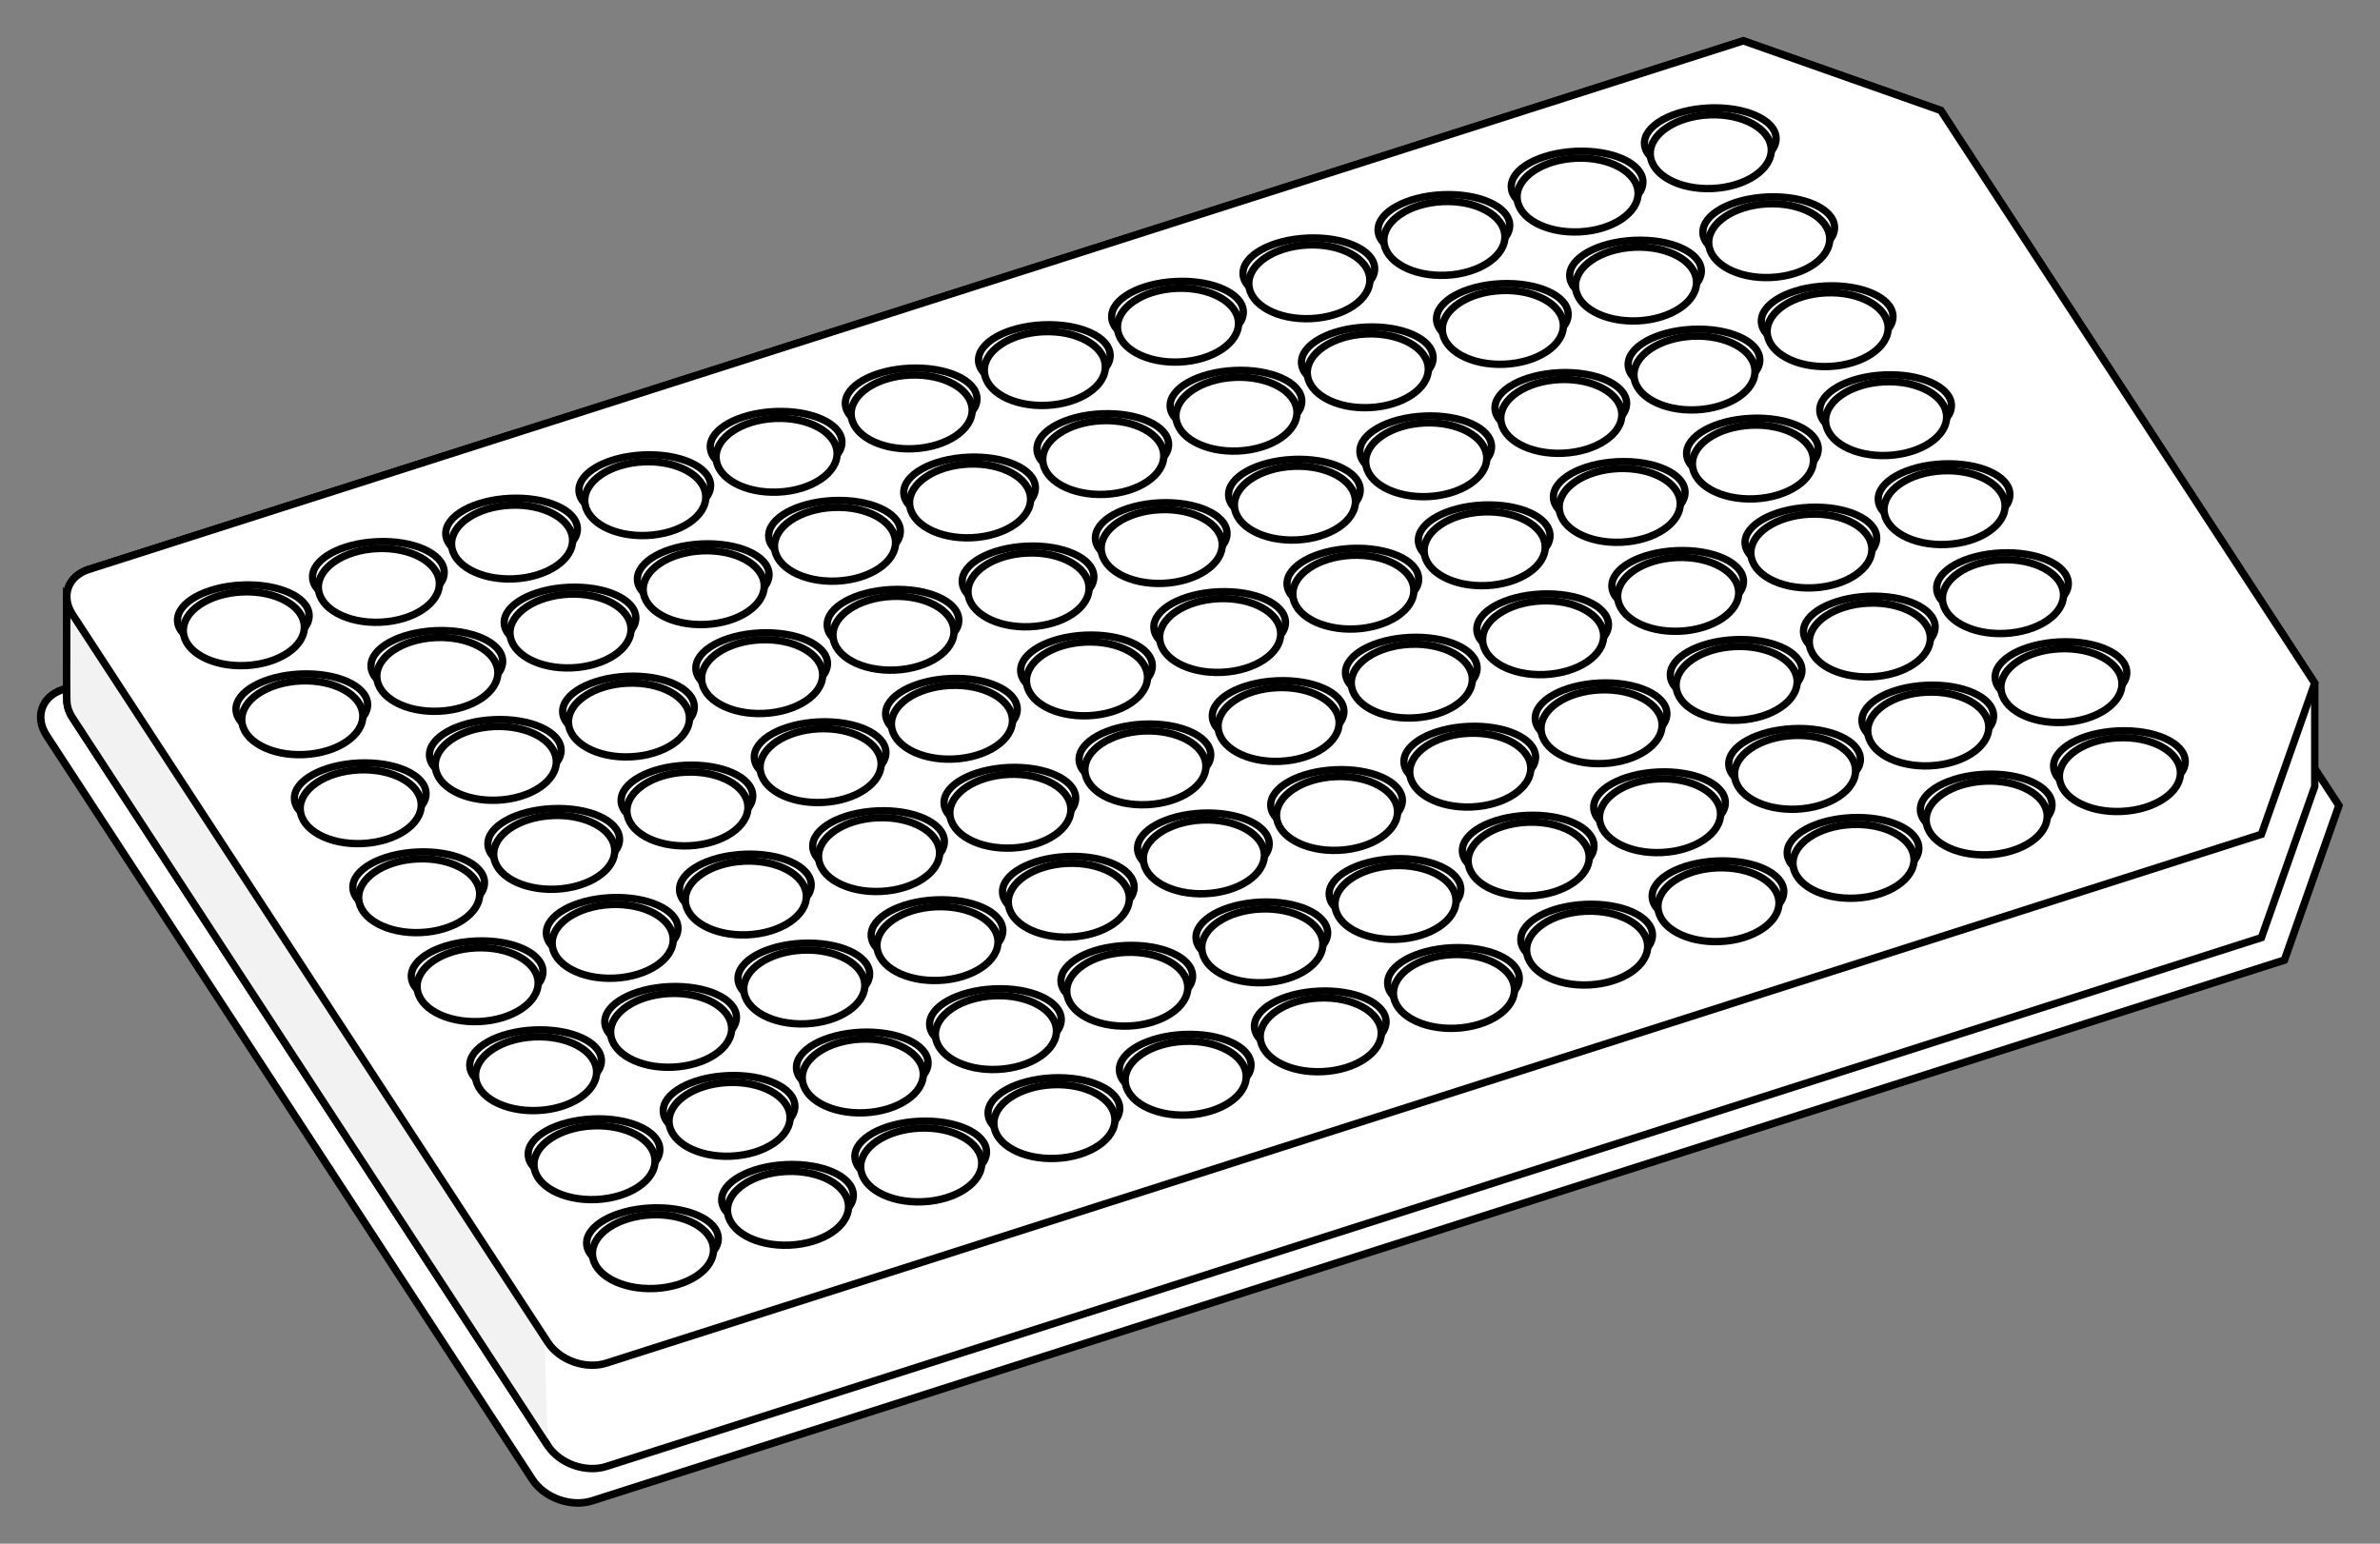 <?xml version="1.0" encoding="UTF-8" standalone="no"?>
<svg
   xmlns:dc="http://purl.org/dc/elements/1.1/"
   xmlns:cc="http://creativecommons.org/ns#"
   xmlns:rdf="http://www.w3.org/1999/02/22-rdf-syntax-ns#"
   xmlns:svg="http://www.w3.org/2000/svg"
   xmlns="http://www.w3.org/2000/svg"
   xmlns:sodipodi="http://sodipodi.sourceforge.net/DTD/sodipodi-0.dtd"
   xmlns:inkscape="http://www.inkscape.org/namespaces/inkscape"
   width="322.383"
   height="209.12"
   viewBox="0 0 85.297 55.33"
   version="1.1"
   id="svg8"
   sodipodi:docname="96wellPlate.svg"
   inkscape:version="1.0 (4035a4fb49, 2020-05-01)">
  <rect x="0" y="0" width="85.297" height="55.33" fill="#808080" stroke="none"/>
  <defs
     id="defs2">
    <inkscape:path-effect
       effect="spiro"
       id="path-effect1084"
       is_visible="true"
       lpeversion="0" />
    <inkscape:path-effect
       is_visible="true"
       id="path-effect4382"
       effect="spiro"
       lpeversion="0" />
    <inkscape:path-effect
       lpeversion="0"
       effect="spiro"
       id="path-effect4350"
       is_visible="true" />
    <inkscape:path-effect
       lpeversion="0"
       is_visible="true"
       id="path-effect4354"
       effect="spiro" />
    <inkscape:path-effect
       lpeversion="0"
       effect="spiro"
       id="path-effect4378"
       is_visible="true" />
    <inkscape:path-effect
       lpeversion="0"
       is_visible="true"
       id="path-effect4267"
       effect="spiro" />
  </defs>
  <sodipodi:namedview
     id="base"
     pagecolor="#ffffff"
     bordercolor="#666666"
     borderopacity="1.0"
     inkscape:pageopacity="0.0"
     inkscape:pageshadow="2"
     inkscape:zoom="2.0856809"
     inkscape:cx="111.93131"
     inkscape:cy="47.076517"
     inkscape:document-units="px"
     inkscape:current-layer="layer1"
     showgrid="false"
     units="px"
     inkscape:window-width="1920"
     inkscape:window-height="1027"
     inkscape:window-x="-8"
     inkscape:window-y="-8"
     inkscape:window-maximized="1"
     inkscape:document-rotation="0"
     fit-margin-top="5"
     fit-margin-left="5"
     fit-margin-bottom="5"
     fit-margin-right="5" />
  <g
     inkscape:label="レイヤー 1"
     inkscape:groupmode="layer"
     id="layer1"
     transform="translate(11.145,-488.661)">
    <path
       sodipodi:nodetypes="csscccccc"
       inkscape:connector-curvature="0"
       id="path7100"
       d="m 10.091,542.45 c -0.758,0.247 -1.72,-0.093 -2.156,-0.76 l -17.411,-26.666 c -0.436,-0.668 -0.176,-1.404 0.582,-1.65 l 60.635,-19.377 7.237,2.552 13.702,20.985 -1.954,5.539 z"
       style="fill:#ffffff;fill-opacity:1;stroke:#000000;stroke-width:0.271;stroke-linecap:round;stroke-linejoin:miter;stroke-miterlimit:4;stroke-dasharray:none;stroke-dashoffset:0;stroke-opacity:1" />
    <path
       sodipodi:nodetypes="ccccccccssccc"
       inkscape:connector-curvature="0"
       id="path7096"
       d="m -8.749,510.063 c -0.008,-0.436 0.271,-0.822 0.776,-0.987 l 59.307,-18.952 7.078,2.496 13.402,20.526 v 3.704 l -1.911,5.418 -59.307,18.952 c -0.742,0.241 -1.682,-0.09 -2.109,-0.744 l -17.03,-26.082 c -0.13,-0.199 -0.197,-0.405 -0.206,-0.601 -0.02,-0.447 0.003,-3.526 -7.94e-4,-3.731 z"
       style="fill:#ffffff;fill-opacity:1;stroke:#000000;stroke-width:0.265;stroke-linecap:round;stroke-linejoin:miter;stroke-miterlimit:4;stroke-dasharray:none;stroke-dashoffset:0;stroke-opacity:1" />
    <path
       style="fill:#f2f2f2;fill-opacity:1;stroke:#000000;stroke-width:0.265;stroke-linecap:round;stroke-linejoin:miter;stroke-miterlimit:4;stroke-dasharray:none;stroke-dashoffset:0;stroke-opacity:1"
       d="m 8.487,540.476 -17.03,-26.082 c -0.13,-0.199 -0.197,-0.405 -0.206,-0.601 -0.02,-0.447 0.003,-3.526 -7.94e-4,-3.731 h -5.1e-5 c -0.008,-0.436 0.271,-0.822 0.776,-0.987 l 15.336,-4.901"
       id="path7098"
       inkscape:connector-curvature="0"
       sodipodi:nodetypes="csccccc" />
    <path
       style="fill:#ffffff;fill-opacity:1;stroke:#000000;stroke-width:0.265;stroke-linecap:round;stroke-linejoin:miter;stroke-miterlimit:4;stroke-dasharray:none;stroke-dashoffset:0;stroke-opacity:1"
       d="m 10.596,537.516 c -0.742,0.241 -1.682,-0.09 -2.109,-0.744 l -17.03,-26.082 c -0.426,-0.653 -0.173,-1.373 0.569,-1.614 l 59.307,-18.952 7.078,2.496 13.402,20.526 -1.911,5.418 z"
       id="rect7088"
       inkscape:connector-curvature="0"
       sodipodi:nodetypes="csscccccc" />
    <g
       id="g4137"
       transform="matrix(-0.264,0.012,-0.012,-0.264,95.876,721.636)">
      <ellipse
         style="fill:#ffffff;fill-opacity:1;stroke:#000000;stroke-width:0.986;stroke-linecap:round;stroke-linejoin:miter;stroke-miterlimit:4;stroke-dasharray:none;stroke-dashoffset:0;stroke-opacity:1"
         id="ellipse4135"
         cx="335.357"
         cy="813.827"
         rx="8.935"
         ry="4.471" />
      <ellipse
         ry="5"
         rx="8.214"
         cy="812.362"
         cx="335.357"
         id="path4133"
         style="fill:#ffffff;fill-opacity:1;stroke:#000000;stroke-width:1;stroke-linecap:round;stroke-linejoin:miter;stroke-miterlimit:4;stroke-dasharray:none;stroke-dashoffset:0;stroke-opacity:1" />
    </g>
    <g
       id="g4207"
       transform="matrix(-0.264,0.012,-0.012,-0.264,97.971,724.826)">
      <ellipse
         ry="4.471"
         rx="8.935"
         cy="813.827"
         cx="335.357"
         id="ellipse4209"
         style="fill:#ffffff;fill-opacity:1;stroke:#000000;stroke-width:0.986;stroke-linecap:round;stroke-linejoin:miter;stroke-miterlimit:4;stroke-dasharray:none;stroke-dashoffset:0;stroke-opacity:1" />
      <ellipse
         style="fill:#ffffff;fill-opacity:1;stroke:#000000;stroke-width:1;stroke-linecap:round;stroke-linejoin:miter;stroke-miterlimit:4;stroke-dasharray:none;stroke-dashoffset:0;stroke-opacity:1"
         id="ellipse4211"
         cx="335.357"
         cy="812.362"
         rx="8.214"
         ry="5" />
    </g>
    <g
       id="g4279"
       transform="matrix(-0.264,0.012,-0.012,-0.264,100.065,728.015)">
      <ellipse
         ry="4.471"
         rx="8.935"
         cy="813.827"
         cx="335.357"
         id="ellipse4281"
         style="fill:#ffffff;fill-opacity:1;stroke:#000000;stroke-width:0.986;stroke-linecap:round;stroke-linejoin:miter;stroke-miterlimit:4;stroke-dasharray:none;stroke-dashoffset:0;stroke-opacity:1" />
      <ellipse
         style="fill:#ffffff;fill-opacity:1;stroke:#000000;stroke-width:1;stroke-linecap:round;stroke-linejoin:miter;stroke-miterlimit:4;stroke-dasharray:none;stroke-dashoffset:0;stroke-opacity:1"
         id="ellipse4283"
         cx="335.357"
         cy="812.362"
         rx="8.214"
         ry="5" />
    </g>
    <g
       transform="matrix(-0.264,0.012,-0.012,-0.264,102.16,731.205)"
       id="g4351">
      <ellipse
         style="fill:#ffffff;fill-opacity:1;stroke:#000000;stroke-width:0.986;stroke-linecap:round;stroke-linejoin:miter;stroke-miterlimit:4;stroke-dasharray:none;stroke-dashoffset:0;stroke-opacity:1"
         id="ellipse4353"
         cx="335.357"
         cy="813.827"
         rx="8.935"
         ry="4.471" />
      <ellipse
         ry="5"
         rx="8.214"
         cy="812.362"
         cx="335.357"
         id="ellipse4355"
         style="fill:#ffffff;fill-opacity:1;stroke:#000000;stroke-width:1;stroke-linecap:round;stroke-linejoin:miter;stroke-miterlimit:4;stroke-dasharray:none;stroke-dashoffset:0;stroke-opacity:1" />
    </g>
    <g
       id="g4423"
       transform="matrix(-0.264,0.012,-0.012,-0.264,104.255,734.395)">
      <ellipse
         ry="4.471"
         rx="8.935"
         cy="813.827"
         cx="335.357"
         id="ellipse4425"
         style="fill:#ffffff;fill-opacity:1;stroke:#000000;stroke-width:0.986;stroke-linecap:round;stroke-linejoin:miter;stroke-miterlimit:4;stroke-dasharray:none;stroke-dashoffset:0;stroke-opacity:1" />
      <ellipse
         style="fill:#ffffff;fill-opacity:1;stroke:#000000;stroke-width:1;stroke-linecap:round;stroke-linejoin:miter;stroke-miterlimit:4;stroke-dasharray:none;stroke-dashoffset:0;stroke-opacity:1"
         id="ellipse4427"
         cx="335.357"
         cy="812.362"
         rx="8.214"
         ry="5" />
    </g>
    <g
       transform="matrix(-0.264,0.012,-0.012,-0.264,106.35,737.584)"
       id="g4495">
      <ellipse
         style="fill:#ffffff;fill-opacity:1;stroke:#000000;stroke-width:0.986;stroke-linecap:round;stroke-linejoin:miter;stroke-miterlimit:4;stroke-dasharray:none;stroke-dashoffset:0;stroke-opacity:1"
         id="ellipse4497"
         cx="335.357"
         cy="813.827"
         rx="8.935"
         ry="4.471" />
      <ellipse
         ry="5"
         rx="8.214"
         cy="812.362"
         cx="335.357"
         id="ellipse4499"
         style="fill:#ffffff;fill-opacity:1;stroke:#000000;stroke-width:1;stroke-linecap:round;stroke-linejoin:miter;stroke-miterlimit:4;stroke-dasharray:none;stroke-dashoffset:0;stroke-opacity:1" />
    </g>
    <g
       transform="matrix(-0.264,0.012,-0.012,-0.264,108.444,740.774)"
       id="g4567">
      <ellipse
         style="fill:#ffffff;fill-opacity:1;stroke:#000000;stroke-width:0.986;stroke-linecap:round;stroke-linejoin:miter;stroke-miterlimit:4;stroke-dasharray:none;stroke-dashoffset:0;stroke-opacity:1"
         id="ellipse4569"
         cx="335.357"
         cy="813.827"
         rx="8.935"
         ry="4.471" />
      <ellipse
         ry="5"
         rx="8.214"
         cy="812.362"
         cx="335.357"
         id="ellipse4571"
         style="fill:#ffffff;fill-opacity:1;stroke:#000000;stroke-width:1;stroke-linecap:round;stroke-linejoin:miter;stroke-miterlimit:4;stroke-dasharray:none;stroke-dashoffset:0;stroke-opacity:1" />
    </g>
    <g
       id="g4639"
       transform="matrix(-0.264,0.012,-0.012,-0.264,110.539,743.963)">
      <ellipse
         ry="4.471"
         rx="8.935"
         cy="813.827"
         cx="335.357"
         id="ellipse4641"
         style="fill:#ffffff;fill-opacity:1;stroke:#000000;stroke-width:0.986;stroke-linecap:round;stroke-linejoin:miter;stroke-miterlimit:4;stroke-dasharray:none;stroke-dashoffset:0;stroke-opacity:1" />
      <ellipse
         style="fill:#ffffff;fill-opacity:1;stroke:#000000;stroke-width:1;stroke-linecap:round;stroke-linejoin:miter;stroke-miterlimit:4;stroke-dasharray:none;stroke-dashoffset:0;stroke-opacity:1"
         id="ellipse4643"
         cx="335.357"
         cy="812.362"
         rx="8.214"
         ry="5" />
    </g>
    <g
       id="g4141"
       transform="matrix(-0.264,0.012,-0.012,-0.264,100.716,720.082)">
      <ellipse
         ry="4.471"
         rx="8.935"
         cy="813.827"
         cx="335.357"
         id="ellipse4143"
         style="fill:#ffffff;fill-opacity:1;stroke:#000000;stroke-width:0.986;stroke-linecap:round;stroke-linejoin:miter;stroke-miterlimit:4;stroke-dasharray:none;stroke-dashoffset:0;stroke-opacity:1" />
      <ellipse
         style="fill:#ffffff;fill-opacity:1;stroke:#000000;stroke-width:1;stroke-linecap:round;stroke-linejoin:miter;stroke-miterlimit:4;stroke-dasharray:none;stroke-dashoffset:0;stroke-opacity:1"
         id="ellipse4145"
         cx="335.357"
         cy="812.362"
         rx="8.214"
         ry="5" />
    </g>
    <g
       transform="matrix(-0.264,0.012,-0.012,-0.264,102.811,723.272)"
       id="g4213">
      <ellipse
         style="fill:#ffffff;fill-opacity:1;stroke:#000000;stroke-width:0.986;stroke-linecap:round;stroke-linejoin:miter;stroke-miterlimit:4;stroke-dasharray:none;stroke-dashoffset:0;stroke-opacity:1"
         id="ellipse4215"
         cx="335.357"
         cy="813.827"
         rx="8.935"
         ry="4.471" />
      <ellipse
         ry="5"
         rx="8.214"
         cy="812.362"
         cx="335.357"
         id="ellipse4217"
         style="fill:#ffffff;fill-opacity:1;stroke:#000000;stroke-width:1;stroke-linecap:round;stroke-linejoin:miter;stroke-miterlimit:4;stroke-dasharray:none;stroke-dashoffset:0;stroke-opacity:1" />
    </g>
    <g
       transform="matrix(-0.264,0.012,-0.012,-0.264,104.906,726.461)"
       id="g4285">
      <ellipse
         style="fill:#ffffff;fill-opacity:1;stroke:#000000;stroke-width:0.986;stroke-linecap:round;stroke-linejoin:miter;stroke-miterlimit:4;stroke-dasharray:none;stroke-dashoffset:0;stroke-opacity:1"
         id="ellipse4287"
         cx="335.357"
         cy="813.827"
         rx="8.935"
         ry="4.471" />
      <ellipse
         ry="5"
         rx="8.214"
         cy="812.362"
         cx="335.357"
         id="ellipse4289"
         style="fill:#ffffff;fill-opacity:1;stroke:#000000;stroke-width:1;stroke-linecap:round;stroke-linejoin:miter;stroke-miterlimit:4;stroke-dasharray:none;stroke-dashoffset:0;stroke-opacity:1" />
    </g>
    <g
       id="g4357"
       transform="matrix(-0.264,0.012,-0.012,-0.264,107,729.651)">
      <ellipse
         ry="4.471"
         rx="8.935"
         cy="813.827"
         cx="335.357"
         id="ellipse4359"
         style="fill:#ffffff;fill-opacity:1;stroke:#000000;stroke-width:0.986;stroke-linecap:round;stroke-linejoin:miter;stroke-miterlimit:4;stroke-dasharray:none;stroke-dashoffset:0;stroke-opacity:1" />
      <ellipse
         style="fill:#ffffff;fill-opacity:1;stroke:#000000;stroke-width:1;stroke-linecap:round;stroke-linejoin:miter;stroke-miterlimit:4;stroke-dasharray:none;stroke-dashoffset:0;stroke-opacity:1"
         id="ellipse4361"
         cx="335.357"
         cy="812.362"
         rx="8.214"
         ry="5" />
    </g>
    <g
       transform="matrix(-0.264,0.012,-0.012,-0.264,109.095,732.841)"
       id="g4429">
      <ellipse
         style="fill:#ffffff;fill-opacity:1;stroke:#000000;stroke-width:0.986;stroke-linecap:round;stroke-linejoin:miter;stroke-miterlimit:4;stroke-dasharray:none;stroke-dashoffset:0;stroke-opacity:1"
         id="ellipse4431"
         cx="335.357"
         cy="813.827"
         rx="8.935"
         ry="4.471" />
      <ellipse
         ry="5"
         rx="8.214"
         cy="812.362"
         cx="335.357"
         id="ellipse4433"
         style="fill:#ffffff;fill-opacity:1;stroke:#000000;stroke-width:1;stroke-linecap:round;stroke-linejoin:miter;stroke-miterlimit:4;stroke-dasharray:none;stroke-dashoffset:0;stroke-opacity:1" />
    </g>
    <g
       id="g4501"
       transform="matrix(-0.264,0.012,-0.012,-0.264,111.19,736.03)">
      <ellipse
         ry="4.471"
         rx="8.935"
         cy="813.827"
         cx="335.357"
         id="ellipse4503"
         style="fill:#ffffff;fill-opacity:1;stroke:#000000;stroke-width:0.986;stroke-linecap:round;stroke-linejoin:miter;stroke-miterlimit:4;stroke-dasharray:none;stroke-dashoffset:0;stroke-opacity:1" />
      <ellipse
         style="fill:#ffffff;fill-opacity:1;stroke:#000000;stroke-width:1;stroke-linecap:round;stroke-linejoin:miter;stroke-miterlimit:4;stroke-dasharray:none;stroke-dashoffset:0;stroke-opacity:1"
         id="ellipse4505"
         cx="335.357"
         cy="812.362"
         rx="8.214"
         ry="5" />
    </g>
    <g
       id="g4573"
       transform="matrix(-0.264,0.012,-0.012,-0.264,113.284,739.22)">
      <ellipse
         ry="4.471"
         rx="8.935"
         cy="813.827"
         cx="335.357"
         id="ellipse4575"
         style="fill:#ffffff;fill-opacity:1;stroke:#000000;stroke-width:0.986;stroke-linecap:round;stroke-linejoin:miter;stroke-miterlimit:4;stroke-dasharray:none;stroke-dashoffset:0;stroke-opacity:1" />
      <ellipse
         style="fill:#ffffff;fill-opacity:1;stroke:#000000;stroke-width:1;stroke-linecap:round;stroke-linejoin:miter;stroke-miterlimit:4;stroke-dasharray:none;stroke-dashoffset:0;stroke-opacity:1"
         id="ellipse4577"
         cx="335.357"
         cy="812.362"
         rx="8.214"
         ry="5" />
    </g>
    <g
       transform="matrix(-0.264,0.012,-0.012,-0.264,115.379,742.409)"
       id="g4645">
      <ellipse
         style="fill:#ffffff;fill-opacity:1;stroke:#000000;stroke-width:0.986;stroke-linecap:round;stroke-linejoin:miter;stroke-miterlimit:4;stroke-dasharray:none;stroke-dashoffset:0;stroke-opacity:1"
         id="ellipse4647"
         cx="335.357"
         cy="813.827"
         rx="8.935"
         ry="4.471" />
      <ellipse
         ry="5"
         rx="8.214"
         cy="812.362"
         cx="335.357"
         id="ellipse4649"
         style="fill:#ffffff;fill-opacity:1;stroke:#000000;stroke-width:1;stroke-linecap:round;stroke-linejoin:miter;stroke-miterlimit:4;stroke-dasharray:none;stroke-dashoffset:0;stroke-opacity:1" />
    </g>
    <g
       transform="matrix(-0.264,0.012,-0.012,-0.264,105.49,718.528)"
       id="g4147">
      <ellipse
         style="fill:#ffffff;fill-opacity:1;stroke:#000000;stroke-width:0.986;stroke-linecap:round;stroke-linejoin:miter;stroke-miterlimit:4;stroke-dasharray:none;stroke-dashoffset:0;stroke-opacity:1"
         id="ellipse4149"
         cx="335.357"
         cy="813.827"
         rx="8.935"
         ry="4.471" />
      <ellipse
         ry="5"
         rx="8.214"
         cy="812.362"
         cx="335.357"
         id="ellipse4151"
         style="fill:#ffffff;fill-opacity:1;stroke:#000000;stroke-width:1;stroke-linecap:round;stroke-linejoin:miter;stroke-miterlimit:4;stroke-dasharray:none;stroke-dashoffset:0;stroke-opacity:1" />
    </g>
    <g
       id="g4219"
       transform="matrix(-0.264,0.012,-0.012,-0.264,107.584,721.717)">
      <ellipse
         ry="4.471"
         rx="8.935"
         cy="813.827"
         cx="335.357"
         id="ellipse4221"
         style="fill:#ffffff;fill-opacity:1;stroke:#000000;stroke-width:0.986;stroke-linecap:round;stroke-linejoin:miter;stroke-miterlimit:4;stroke-dasharray:none;stroke-dashoffset:0;stroke-opacity:1" />
      <ellipse
         style="fill:#ffffff;fill-opacity:1;stroke:#000000;stroke-width:1;stroke-linecap:round;stroke-linejoin:miter;stroke-miterlimit:4;stroke-dasharray:none;stroke-dashoffset:0;stroke-opacity:1"
         id="ellipse4223"
         cx="335.357"
         cy="812.362"
         rx="8.214"
         ry="5" />
    </g>
    <g
       id="g4291"
       transform="matrix(-0.264,0.012,-0.012,-0.264,109.679,724.907)">
      <ellipse
         ry="4.471"
         rx="8.935"
         cy="813.827"
         cx="335.357"
         id="ellipse4293"
         style="fill:#ffffff;fill-opacity:1;stroke:#000000;stroke-width:0.986;stroke-linecap:round;stroke-linejoin:miter;stroke-miterlimit:4;stroke-dasharray:none;stroke-dashoffset:0;stroke-opacity:1" />
      <ellipse
         style="fill:#ffffff;fill-opacity:1;stroke:#000000;stroke-width:1;stroke-linecap:round;stroke-linejoin:miter;stroke-miterlimit:4;stroke-dasharray:none;stroke-dashoffset:0;stroke-opacity:1"
         id="ellipse4295"
         cx="335.357"
         cy="812.362"
         rx="8.214"
         ry="5" />
    </g>
    <g
       transform="matrix(-0.264,0.012,-0.012,-0.264,111.774,728.096)"
       id="g4363">
      <ellipse
         style="fill:#ffffff;fill-opacity:1;stroke:#000000;stroke-width:0.986;stroke-linecap:round;stroke-linejoin:miter;stroke-miterlimit:4;stroke-dasharray:none;stroke-dashoffset:0;stroke-opacity:1"
         id="ellipse4365"
         cx="335.357"
         cy="813.827"
         rx="8.935"
         ry="4.471" />
      <ellipse
         ry="5"
         rx="8.214"
         cy="812.362"
         cx="335.357"
         id="ellipse4367"
         style="fill:#ffffff;fill-opacity:1;stroke:#000000;stroke-width:1;stroke-linecap:round;stroke-linejoin:miter;stroke-miterlimit:4;stroke-dasharray:none;stroke-dashoffset:0;stroke-opacity:1" />
    </g>
    <g
       id="g4435"
       transform="matrix(-0.264,0.012,-0.012,-0.264,113.868,731.286)">
      <ellipse
         ry="4.471"
         rx="8.935"
         cy="813.827"
         cx="335.357"
         id="ellipse4437"
         style="fill:#ffffff;fill-opacity:1;stroke:#000000;stroke-width:0.986;stroke-linecap:round;stroke-linejoin:miter;stroke-miterlimit:4;stroke-dasharray:none;stroke-dashoffset:0;stroke-opacity:1" />
      <ellipse
         style="fill:#ffffff;fill-opacity:1;stroke:#000000;stroke-width:1;stroke-linecap:round;stroke-linejoin:miter;stroke-miterlimit:4;stroke-dasharray:none;stroke-dashoffset:0;stroke-opacity:1"
         id="ellipse4439"
         cx="335.357"
         cy="812.362"
         rx="8.214"
         ry="5" />
    </g>
    <g
       transform="matrix(-0.264,0.012,-0.012,-0.264,115.963,734.476)"
       id="g4507">
      <ellipse
         style="fill:#ffffff;fill-opacity:1;stroke:#000000;stroke-width:0.986;stroke-linecap:round;stroke-linejoin:miter;stroke-miterlimit:4;stroke-dasharray:none;stroke-dashoffset:0;stroke-opacity:1"
         id="ellipse4509"
         cx="335.357"
         cy="813.827"
         rx="8.935"
         ry="4.471" />
      <ellipse
         ry="5"
         rx="8.214"
         cy="812.362"
         cx="335.357"
         id="ellipse4511"
         style="fill:#ffffff;fill-opacity:1;stroke:#000000;stroke-width:1;stroke-linecap:round;stroke-linejoin:miter;stroke-miterlimit:4;stroke-dasharray:none;stroke-dashoffset:0;stroke-opacity:1" />
    </g>
    <g
       transform="matrix(-0.264,0.012,-0.012,-0.264,118.058,737.665)"
       id="g4579">
      <ellipse
         style="fill:#ffffff;fill-opacity:1;stroke:#000000;stroke-width:0.986;stroke-linecap:round;stroke-linejoin:miter;stroke-miterlimit:4;stroke-dasharray:none;stroke-dashoffset:0;stroke-opacity:1"
         id="ellipse4581"
         cx="335.357"
         cy="813.827"
         rx="8.935"
         ry="4.471" />
      <ellipse
         ry="5"
         rx="8.214"
         cy="812.362"
         cx="335.357"
         id="ellipse4583"
         style="fill:#ffffff;fill-opacity:1;stroke:#000000;stroke-width:1;stroke-linecap:round;stroke-linejoin:miter;stroke-miterlimit:4;stroke-dasharray:none;stroke-dashoffset:0;stroke-opacity:1" />
    </g>
    <g
       id="g4651"
       transform="matrix(-0.264,0.012,-0.012,-0.264,120.152,740.855)">
      <ellipse
         ry="4.471"
         rx="8.935"
         cy="813.827"
         cx="335.357"
         id="ellipse4653"
         style="fill:#ffffff;fill-opacity:1;stroke:#000000;stroke-width:0.986;stroke-linecap:round;stroke-linejoin:miter;stroke-miterlimit:4;stroke-dasharray:none;stroke-dashoffset:0;stroke-opacity:1" />
      <ellipse
         style="fill:#ffffff;fill-opacity:1;stroke:#000000;stroke-width:1;stroke-linecap:round;stroke-linejoin:miter;stroke-miterlimit:4;stroke-dasharray:none;stroke-dashoffset:0;stroke-opacity:1"
         id="ellipse4655"
         cx="335.357"
         cy="812.362"
         rx="8.214"
         ry="5" />
    </g>
    <g
       id="g4153"
       transform="matrix(-0.264,0.012,-0.012,-0.264,110.263,716.973)">
      <ellipse
         ry="4.471"
         rx="8.935"
         cy="813.827"
         cx="335.357"
         id="ellipse4155"
         style="fill:#ffffff;fill-opacity:1;stroke:#000000;stroke-width:0.986;stroke-linecap:round;stroke-linejoin:miter;stroke-miterlimit:4;stroke-dasharray:none;stroke-dashoffset:0;stroke-opacity:1" />
      <ellipse
         style="fill:#ffffff;fill-opacity:1;stroke:#000000;stroke-width:1;stroke-linecap:round;stroke-linejoin:miter;stroke-miterlimit:4;stroke-dasharray:none;stroke-dashoffset:0;stroke-opacity:1"
         id="ellipse4157"
         cx="335.357"
         cy="812.362"
         rx="8.214"
         ry="5" />
    </g>
    <g
       transform="matrix(-0.264,0.012,-0.012,-0.264,112.358,720.163)"
       id="g4225">
      <ellipse
         style="fill:#ffffff;fill-opacity:1;stroke:#000000;stroke-width:0.986;stroke-linecap:round;stroke-linejoin:miter;stroke-miterlimit:4;stroke-dasharray:none;stroke-dashoffset:0;stroke-opacity:1"
         id="ellipse4227"
         cx="335.357"
         cy="813.827"
         rx="8.935"
         ry="4.471" />
      <ellipse
         ry="5"
         rx="8.214"
         cy="812.362"
         cx="335.357"
         id="ellipse4229"
         style="fill:#ffffff;fill-opacity:1;stroke:#000000;stroke-width:1;stroke-linecap:round;stroke-linejoin:miter;stroke-miterlimit:4;stroke-dasharray:none;stroke-dashoffset:0;stroke-opacity:1" />
    </g>
    <g
       transform="matrix(-0.264,0.012,-0.012,-0.264,114.452,723.352)"
       id="g4297">
      <ellipse
         style="fill:#ffffff;fill-opacity:1;stroke:#000000;stroke-width:0.986;stroke-linecap:round;stroke-linejoin:miter;stroke-miterlimit:4;stroke-dasharray:none;stroke-dashoffset:0;stroke-opacity:1"
         id="ellipse4299"
         cx="335.357"
         cy="813.827"
         rx="8.935"
         ry="4.471" />
      <ellipse
         ry="5"
         rx="8.214"
         cy="812.362"
         cx="335.357"
         id="ellipse4301"
         style="fill:#ffffff;fill-opacity:1;stroke:#000000;stroke-width:1;stroke-linecap:round;stroke-linejoin:miter;stroke-miterlimit:4;stroke-dasharray:none;stroke-dashoffset:0;stroke-opacity:1" />
    </g>
    <g
       id="g4369"
       transform="matrix(-0.264,0.012,-0.012,-0.264,116.547,726.542)">
      <ellipse
         ry="4.471"
         rx="8.935"
         cy="813.827"
         cx="335.357"
         id="ellipse4371"
         style="fill:#ffffff;fill-opacity:1;stroke:#000000;stroke-width:0.986;stroke-linecap:round;stroke-linejoin:miter;stroke-miterlimit:4;stroke-dasharray:none;stroke-dashoffset:0;stroke-opacity:1" />
      <ellipse
         style="fill:#ffffff;fill-opacity:1;stroke:#000000;stroke-width:1;stroke-linecap:round;stroke-linejoin:miter;stroke-miterlimit:4;stroke-dasharray:none;stroke-dashoffset:0;stroke-opacity:1"
         id="ellipse4373"
         cx="335.357"
         cy="812.362"
         rx="8.214"
         ry="5" />
    </g>
    <g
       transform="matrix(-0.264,0.012,-0.012,-0.264,118.642,729.731)"
       id="g4441">
      <ellipse
         style="fill:#ffffff;fill-opacity:1;stroke:#000000;stroke-width:0.986;stroke-linecap:round;stroke-linejoin:miter;stroke-miterlimit:4;stroke-dasharray:none;stroke-dashoffset:0;stroke-opacity:1"
         id="ellipse4443"
         cx="335.357"
         cy="813.827"
         rx="8.935"
         ry="4.471" />
      <ellipse
         ry="5"
         rx="8.214"
         cy="812.362"
         cx="335.357"
         id="ellipse4445"
         style="fill:#ffffff;fill-opacity:1;stroke:#000000;stroke-width:1;stroke-linecap:round;stroke-linejoin:miter;stroke-miterlimit:4;stroke-dasharray:none;stroke-dashoffset:0;stroke-opacity:1" />
    </g>
    <g
       id="g4513"
       transform="matrix(-0.264,0.012,-0.012,-0.264,120.736,732.921)">
      <ellipse
         ry="4.471"
         rx="8.935"
         cy="813.827"
         cx="335.357"
         id="ellipse4515"
         style="fill:#ffffff;fill-opacity:1;stroke:#000000;stroke-width:0.986;stroke-linecap:round;stroke-linejoin:miter;stroke-miterlimit:4;stroke-dasharray:none;stroke-dashoffset:0;stroke-opacity:1" />
      <ellipse
         style="fill:#ffffff;fill-opacity:1;stroke:#000000;stroke-width:1;stroke-linecap:round;stroke-linejoin:miter;stroke-miterlimit:4;stroke-dasharray:none;stroke-dashoffset:0;stroke-opacity:1"
         id="ellipse4517"
         cx="335.357"
         cy="812.362"
         rx="8.214"
         ry="5" />
    </g>
    <g
       id="g4585"
       transform="matrix(-0.264,0.012,-0.012,-0.264,122.831,736.111)">
      <ellipse
         ry="4.471"
         rx="8.935"
         cy="813.827"
         cx="335.357"
         id="ellipse4587"
         style="fill:#ffffff;fill-opacity:1;stroke:#000000;stroke-width:0.986;stroke-linecap:round;stroke-linejoin:miter;stroke-miterlimit:4;stroke-dasharray:none;stroke-dashoffset:0;stroke-opacity:1" />
      <ellipse
         style="fill:#ffffff;fill-opacity:1;stroke:#000000;stroke-width:1;stroke-linecap:round;stroke-linejoin:miter;stroke-miterlimit:4;stroke-dasharray:none;stroke-dashoffset:0;stroke-opacity:1"
         id="ellipse4589"
         cx="335.357"
         cy="812.362"
         rx="8.214"
         ry="5" />
    </g>
    <g
       transform="matrix(-0.264,0.012,-0.012,-0.264,124.926,739.3)"
       id="g4657">
      <ellipse
         style="fill:#ffffff;fill-opacity:1;stroke:#000000;stroke-width:0.986;stroke-linecap:round;stroke-linejoin:miter;stroke-miterlimit:4;stroke-dasharray:none;stroke-dashoffset:0;stroke-opacity:1"
         id="ellipse4659"
         cx="335.357"
         cy="813.827"
         rx="8.935"
         ry="4.471" />
      <ellipse
         ry="5"
         rx="8.214"
         cy="812.362"
         cx="335.357"
         id="ellipse4661"
         style="fill:#ffffff;fill-opacity:1;stroke:#000000;stroke-width:1;stroke-linecap:round;stroke-linejoin:miter;stroke-miterlimit:4;stroke-dasharray:none;stroke-dashoffset:0;stroke-opacity:1" />
    </g>
    <g
       id="g4159"
       transform="matrix(-0.264,0.012,-0.012,-0.264,114.97,715.418)">
      <ellipse
         ry="4.471"
         rx="8.935"
         cy="813.827"
         cx="335.357"
         id="ellipse4161"
         style="fill:#ffffff;fill-opacity:1;stroke:#000000;stroke-width:0.986;stroke-linecap:round;stroke-linejoin:miter;stroke-miterlimit:4;stroke-dasharray:none;stroke-dashoffset:0;stroke-opacity:1" />
      <ellipse
         style="fill:#ffffff;fill-opacity:1;stroke:#000000;stroke-width:1;stroke-linecap:round;stroke-linejoin:miter;stroke-miterlimit:4;stroke-dasharray:none;stroke-dashoffset:0;stroke-opacity:1"
         id="ellipse4163"
         cx="335.357"
         cy="812.362"
         rx="8.214"
         ry="5" />
    </g>
    <g
       transform="matrix(-0.264,0.012,-0.012,-0.264,117.064,718.608)"
       id="g4231">
      <ellipse
         style="fill:#ffffff;fill-opacity:1;stroke:#000000;stroke-width:0.986;stroke-linecap:round;stroke-linejoin:miter;stroke-miterlimit:4;stroke-dasharray:none;stroke-dashoffset:0;stroke-opacity:1"
         id="ellipse4233"
         cx="335.357"
         cy="813.827"
         rx="8.935"
         ry="4.471" />
      <ellipse
         ry="5"
         rx="8.214"
         cy="812.362"
         cx="335.357"
         id="ellipse4235"
         style="fill:#ffffff;fill-opacity:1;stroke:#000000;stroke-width:1;stroke-linecap:round;stroke-linejoin:miter;stroke-miterlimit:4;stroke-dasharray:none;stroke-dashoffset:0;stroke-opacity:1" />
    </g>
    <g
       transform="matrix(-0.264,0.012,-0.012,-0.264,119.159,721.797)"
       id="g4303">
      <ellipse
         style="fill:#ffffff;fill-opacity:1;stroke:#000000;stroke-width:0.986;stroke-linecap:round;stroke-linejoin:miter;stroke-miterlimit:4;stroke-dasharray:none;stroke-dashoffset:0;stroke-opacity:1"
         id="ellipse4305"
         cx="335.357"
         cy="813.827"
         rx="8.935"
         ry="4.471" />
      <ellipse
         ry="5"
         rx="8.214"
         cy="812.362"
         cx="335.357"
         id="ellipse4307"
         style="fill:#ffffff;fill-opacity:1;stroke:#000000;stroke-width:1;stroke-linecap:round;stroke-linejoin:miter;stroke-miterlimit:4;stroke-dasharray:none;stroke-dashoffset:0;stroke-opacity:1" />
    </g>
    <g
       id="g4375"
       transform="matrix(-0.264,0.012,-0.012,-0.264,121.254,724.987)">
      <ellipse
         ry="4.471"
         rx="8.935"
         cy="813.827"
         cx="335.357"
         id="ellipse4377"
         style="fill:#ffffff;fill-opacity:1;stroke:#000000;stroke-width:0.986;stroke-linecap:round;stroke-linejoin:miter;stroke-miterlimit:4;stroke-dasharray:none;stroke-dashoffset:0;stroke-opacity:1" />
      <ellipse
         style="fill:#ffffff;fill-opacity:1;stroke:#000000;stroke-width:1;stroke-linecap:round;stroke-linejoin:miter;stroke-miterlimit:4;stroke-dasharray:none;stroke-dashoffset:0;stroke-opacity:1"
         id="ellipse4379"
         cx="335.357"
         cy="812.362"
         rx="8.214"
         ry="5" />
    </g>
    <g
       transform="matrix(-0.264,0.012,-0.012,-0.264,123.348,728.176)"
       id="g4447">
      <ellipse
         style="fill:#ffffff;fill-opacity:1;stroke:#000000;stroke-width:0.986;stroke-linecap:round;stroke-linejoin:miter;stroke-miterlimit:4;stroke-dasharray:none;stroke-dashoffset:0;stroke-opacity:1"
         id="ellipse4449"
         cx="335.357"
         cy="813.827"
         rx="8.935"
         ry="4.471" />
      <ellipse
         ry="5"
         rx="8.214"
         cy="812.362"
         cx="335.357"
         id="ellipse4451"
         style="fill:#ffffff;fill-opacity:1;stroke:#000000;stroke-width:1;stroke-linecap:round;stroke-linejoin:miter;stroke-miterlimit:4;stroke-dasharray:none;stroke-dashoffset:0;stroke-opacity:1" />
    </g>
    <g
       id="g4519"
       transform="matrix(-0.264,0.012,-0.012,-0.264,125.443,731.366)">
      <ellipse
         ry="4.471"
         rx="8.935"
         cy="813.827"
         cx="335.357"
         id="ellipse4521"
         style="fill:#ffffff;fill-opacity:1;stroke:#000000;stroke-width:0.986;stroke-linecap:round;stroke-linejoin:miter;stroke-miterlimit:4;stroke-dasharray:none;stroke-dashoffset:0;stroke-opacity:1" />
      <ellipse
         style="fill:#ffffff;fill-opacity:1;stroke:#000000;stroke-width:1;stroke-linecap:round;stroke-linejoin:miter;stroke-miterlimit:4;stroke-dasharray:none;stroke-dashoffset:0;stroke-opacity:1"
         id="ellipse4523"
         cx="335.357"
         cy="812.362"
         rx="8.214"
         ry="5" />
    </g>
    <g
       id="g4591"
       transform="matrix(-0.264,0.012,-0.012,-0.264,127.538,734.556)">
      <ellipse
         ry="4.471"
         rx="8.935"
         cy="813.827"
         cx="335.357"
         id="ellipse4593"
         style="fill:#ffffff;fill-opacity:1;stroke:#000000;stroke-width:0.986;stroke-linecap:round;stroke-linejoin:miter;stroke-miterlimit:4;stroke-dasharray:none;stroke-dashoffset:0;stroke-opacity:1" />
      <ellipse
         style="fill:#ffffff;fill-opacity:1;stroke:#000000;stroke-width:1;stroke-linecap:round;stroke-linejoin:miter;stroke-miterlimit:4;stroke-dasharray:none;stroke-dashoffset:0;stroke-opacity:1"
         id="ellipse4595"
         cx="335.357"
         cy="812.362"
         rx="8.214"
         ry="5" />
    </g>
    <g
       transform="matrix(-0.264,0.012,-0.012,-0.264,129.632,737.745)"
       id="g4663">
      <ellipse
         style="fill:#ffffff;fill-opacity:1;stroke:#000000;stroke-width:0.986;stroke-linecap:round;stroke-linejoin:miter;stroke-miterlimit:4;stroke-dasharray:none;stroke-dashoffset:0;stroke-opacity:1"
         id="ellipse4665"
         cx="335.357"
         cy="813.827"
         rx="8.935"
         ry="4.471" />
      <ellipse
         ry="5"
         rx="8.214"
         cy="812.362"
         cx="335.357"
         id="ellipse4667"
         style="fill:#ffffff;fill-opacity:1;stroke:#000000;stroke-width:1;stroke-linecap:round;stroke-linejoin:miter;stroke-miterlimit:4;stroke-dasharray:none;stroke-dashoffset:0;stroke-opacity:1" />
    </g>
    <g
       transform="matrix(-0.264,0.012,-0.012,-0.264,119.81,713.864)"
       id="g4165">
      <ellipse
         style="fill:#ffffff;fill-opacity:1;stroke:#000000;stroke-width:0.986;stroke-linecap:round;stroke-linejoin:miter;stroke-miterlimit:4;stroke-dasharray:none;stroke-dashoffset:0;stroke-opacity:1"
         id="ellipse4167"
         cx="335.357"
         cy="813.827"
         rx="8.935"
         ry="4.471" />
      <ellipse
         ry="5"
         rx="8.214"
         cy="812.362"
         cx="335.357"
         id="ellipse4169"
         style="fill:#ffffff;fill-opacity:1;stroke:#000000;stroke-width:1;stroke-linecap:round;stroke-linejoin:miter;stroke-miterlimit:4;stroke-dasharray:none;stroke-dashoffset:0;stroke-opacity:1" />
    </g>
    <g
       id="g4237"
       transform="matrix(-0.264,0.012,-0.012,-0.264,121.904,717.054)">
      <ellipse
         ry="4.471"
         rx="8.935"
         cy="813.827"
         cx="335.357"
         id="ellipse4239"
         style="fill:#ffffff;fill-opacity:1;stroke:#000000;stroke-width:0.986;stroke-linecap:round;stroke-linejoin:miter;stroke-miterlimit:4;stroke-dasharray:none;stroke-dashoffset:0;stroke-opacity:1" />
      <ellipse
         style="fill:#ffffff;fill-opacity:1;stroke:#000000;stroke-width:1;stroke-linecap:round;stroke-linejoin:miter;stroke-miterlimit:4;stroke-dasharray:none;stroke-dashoffset:0;stroke-opacity:1"
         id="ellipse4241"
         cx="335.357"
         cy="812.362"
         rx="8.214"
         ry="5" />
    </g>
    <g
       id="g4309"
       transform="matrix(-0.264,0.012,-0.012,-0.264,123.999,720.243)">
      <ellipse
         ry="4.471"
         rx="8.935"
         cy="813.827"
         cx="335.357"
         id="ellipse4311"
         style="fill:#ffffff;fill-opacity:1;stroke:#000000;stroke-width:0.986;stroke-linecap:round;stroke-linejoin:miter;stroke-miterlimit:4;stroke-dasharray:none;stroke-dashoffset:0;stroke-opacity:1" />
      <ellipse
         style="fill:#ffffff;fill-opacity:1;stroke:#000000;stroke-width:1;stroke-linecap:round;stroke-linejoin:miter;stroke-miterlimit:4;stroke-dasharray:none;stroke-dashoffset:0;stroke-opacity:1"
         id="ellipse4313"
         cx="335.357"
         cy="812.362"
         rx="8.214"
         ry="5" />
    </g>
    <g
       transform="matrix(-0.264,0.012,-0.012,-0.264,126.094,723.433)"
       id="g4381">
      <ellipse
         style="fill:#ffffff;fill-opacity:1;stroke:#000000;stroke-width:0.986;stroke-linecap:round;stroke-linejoin:miter;stroke-miterlimit:4;stroke-dasharray:none;stroke-dashoffset:0;stroke-opacity:1"
         id="ellipse4383"
         cx="335.357"
         cy="813.827"
         rx="8.935"
         ry="4.471" />
      <ellipse
         ry="5"
         rx="8.214"
         cy="812.362"
         cx="335.357"
         id="ellipse4385"
         style="fill:#ffffff;fill-opacity:1;stroke:#000000;stroke-width:1;stroke-linecap:round;stroke-linejoin:miter;stroke-miterlimit:4;stroke-dasharray:none;stroke-dashoffset:0;stroke-opacity:1" />
    </g>
    <g
       id="g4453"
       transform="matrix(-0.264,0.012,-0.012,-0.264,128.188,726.622)">
      <ellipse
         ry="4.471"
         rx="8.935"
         cy="813.827"
         cx="335.357"
         id="ellipse4455"
         style="fill:#ffffff;fill-opacity:1;stroke:#000000;stroke-width:0.986;stroke-linecap:round;stroke-linejoin:miter;stroke-miterlimit:4;stroke-dasharray:none;stroke-dashoffset:0;stroke-opacity:1" />
      <ellipse
         style="fill:#ffffff;fill-opacity:1;stroke:#000000;stroke-width:1;stroke-linecap:round;stroke-linejoin:miter;stroke-miterlimit:4;stroke-dasharray:none;stroke-dashoffset:0;stroke-opacity:1"
         id="ellipse4457"
         cx="335.357"
         cy="812.362"
         rx="8.214"
         ry="5" />
    </g>
    <g
       transform="matrix(-0.264,0.012,-0.012,-0.264,130.283,729.812)"
       id="g4525">
      <ellipse
         style="fill:#ffffff;fill-opacity:1;stroke:#000000;stroke-width:0.986;stroke-linecap:round;stroke-linejoin:miter;stroke-miterlimit:4;stroke-dasharray:none;stroke-dashoffset:0;stroke-opacity:1"
         id="ellipse4527"
         cx="335.357"
         cy="813.827"
         rx="8.935"
         ry="4.471" />
      <ellipse
         ry="5"
         rx="8.214"
         cy="812.362"
         cx="335.357"
         id="ellipse4529"
         style="fill:#ffffff;fill-opacity:1;stroke:#000000;stroke-width:1;stroke-linecap:round;stroke-linejoin:miter;stroke-miterlimit:4;stroke-dasharray:none;stroke-dashoffset:0;stroke-opacity:1" />
    </g>
    <g
       transform="matrix(-0.264,0.012,-0.012,-0.264,132.378,733.001)"
       id="g4597">
      <ellipse
         style="fill:#ffffff;fill-opacity:1;stroke:#000000;stroke-width:0.986;stroke-linecap:round;stroke-linejoin:miter;stroke-miterlimit:4;stroke-dasharray:none;stroke-dashoffset:0;stroke-opacity:1"
         id="ellipse4599"
         cx="335.357"
         cy="813.827"
         rx="8.935"
         ry="4.471" />
      <ellipse
         ry="5"
         rx="8.214"
         cy="812.362"
         cx="335.357"
         id="ellipse4601"
         style="fill:#ffffff;fill-opacity:1;stroke:#000000;stroke-width:1;stroke-linecap:round;stroke-linejoin:miter;stroke-miterlimit:4;stroke-dasharray:none;stroke-dashoffset:0;stroke-opacity:1" />
    </g>
    <g
       id="g4669"
       transform="matrix(-0.264,0.012,-0.012,-0.264,134.472,736.191)">
      <ellipse
         ry="4.471"
         rx="8.935"
         cy="813.827"
         cx="335.357"
         id="ellipse4671"
         style="fill:#ffffff;fill-opacity:1;stroke:#000000;stroke-width:0.986;stroke-linecap:round;stroke-linejoin:miter;stroke-miterlimit:4;stroke-dasharray:none;stroke-dashoffset:0;stroke-opacity:1" />
      <ellipse
         style="fill:#ffffff;fill-opacity:1;stroke:#000000;stroke-width:1;stroke-linecap:round;stroke-linejoin:miter;stroke-miterlimit:4;stroke-dasharray:none;stroke-dashoffset:0;stroke-opacity:1"
         id="ellipse4673"
         cx="335.357"
         cy="812.362"
         rx="8.214"
         ry="5" />
    </g>
    <g
       id="g4171"
       transform="matrix(-0.264,0.012,-0.012,-0.264,124.583,712.31)">
      <ellipse
         ry="4.471"
         rx="8.935"
         cy="813.827"
         cx="335.357"
         id="ellipse4173"
         style="fill:#ffffff;fill-opacity:1;stroke:#000000;stroke-width:0.986;stroke-linecap:round;stroke-linejoin:miter;stroke-miterlimit:4;stroke-dasharray:none;stroke-dashoffset:0;stroke-opacity:1" />
      <ellipse
         style="fill:#ffffff;fill-opacity:1;stroke:#000000;stroke-width:1;stroke-linecap:round;stroke-linejoin:miter;stroke-miterlimit:4;stroke-dasharray:none;stroke-dashoffset:0;stroke-opacity:1"
         id="ellipse4175"
         cx="335.357"
         cy="812.362"
         rx="8.214"
         ry="5" />
    </g>
    <g
       transform="matrix(-0.264,0.012,-0.012,-0.264,126.678,715.499)"
       id="g4243">
      <ellipse
         style="fill:#ffffff;fill-opacity:1;stroke:#000000;stroke-width:0.986;stroke-linecap:round;stroke-linejoin:miter;stroke-miterlimit:4;stroke-dasharray:none;stroke-dashoffset:0;stroke-opacity:1"
         id="ellipse4245"
         cx="335.357"
         cy="813.827"
         rx="8.935"
         ry="4.471" />
      <ellipse
         ry="5"
         rx="8.214"
         cy="812.362"
         cx="335.357"
         id="ellipse4247"
         style="fill:#ffffff;fill-opacity:1;stroke:#000000;stroke-width:1;stroke-linecap:round;stroke-linejoin:miter;stroke-miterlimit:4;stroke-dasharray:none;stroke-dashoffset:0;stroke-opacity:1" />
    </g>
    <g
       transform="matrix(-0.264,0.012,-0.012,-0.264,128.772,718.689)"
       id="g4315">
      <ellipse
         style="fill:#ffffff;fill-opacity:1;stroke:#000000;stroke-width:0.986;stroke-linecap:round;stroke-linejoin:miter;stroke-miterlimit:4;stroke-dasharray:none;stroke-dashoffset:0;stroke-opacity:1"
         id="ellipse4317"
         cx="335.357"
         cy="813.827"
         rx="8.935"
         ry="4.471" />
      <ellipse
         ry="5"
         rx="8.214"
         cy="812.362"
         cx="335.357"
         id="ellipse4319"
         style="fill:#ffffff;fill-opacity:1;stroke:#000000;stroke-width:1;stroke-linecap:round;stroke-linejoin:miter;stroke-miterlimit:4;stroke-dasharray:none;stroke-dashoffset:0;stroke-opacity:1" />
    </g>
    <g
       id="g4387"
       transform="matrix(-0.264,0.012,-0.012,-0.264,130.867,721.878)">
      <ellipse
         ry="4.471"
         rx="8.935"
         cy="813.827"
         cx="335.357"
         id="ellipse4389"
         style="fill:#ffffff;fill-opacity:1;stroke:#000000;stroke-width:0.986;stroke-linecap:round;stroke-linejoin:miter;stroke-miterlimit:4;stroke-dasharray:none;stroke-dashoffset:0;stroke-opacity:1" />
      <ellipse
         style="fill:#ffffff;fill-opacity:1;stroke:#000000;stroke-width:1;stroke-linecap:round;stroke-linejoin:miter;stroke-miterlimit:4;stroke-dasharray:none;stroke-dashoffset:0;stroke-opacity:1"
         id="ellipse4391"
         cx="335.357"
         cy="812.362"
         rx="8.214"
         ry="5" />
    </g>
    <g
       transform="matrix(-0.264,0.012,-0.012,-0.264,132.962,725.068)"
       id="g4459">
      <ellipse
         style="fill:#ffffff;fill-opacity:1;stroke:#000000;stroke-width:0.986;stroke-linecap:round;stroke-linejoin:miter;stroke-miterlimit:4;stroke-dasharray:none;stroke-dashoffset:0;stroke-opacity:1"
         id="ellipse4461"
         cx="335.357"
         cy="813.827"
         rx="8.935"
         ry="4.471" />
      <ellipse
         ry="5"
         rx="8.214"
         cy="812.362"
         cx="335.357"
         id="ellipse4463"
         style="fill:#ffffff;fill-opacity:1;stroke:#000000;stroke-width:1;stroke-linecap:round;stroke-linejoin:miter;stroke-miterlimit:4;stroke-dasharray:none;stroke-dashoffset:0;stroke-opacity:1" />
    </g>
    <g
       id="g4531"
       transform="matrix(-0.264,0.012,-0.012,-0.264,135.056,728.257)">
      <ellipse
         ry="4.471"
         rx="8.935"
         cy="813.827"
         cx="335.357"
         id="ellipse4533"
         style="fill:#ffffff;fill-opacity:1;stroke:#000000;stroke-width:0.986;stroke-linecap:round;stroke-linejoin:miter;stroke-miterlimit:4;stroke-dasharray:none;stroke-dashoffset:0;stroke-opacity:1" />
      <ellipse
         style="fill:#ffffff;fill-opacity:1;stroke:#000000;stroke-width:1;stroke-linecap:round;stroke-linejoin:miter;stroke-miterlimit:4;stroke-dasharray:none;stroke-dashoffset:0;stroke-opacity:1"
         id="ellipse4535"
         cx="335.357"
         cy="812.362"
         rx="8.214"
         ry="5" />
    </g>
    <g
       id="g4603"
       transform="matrix(-0.264,0.012,-0.012,-0.264,137.151,731.447)">
      <ellipse
         ry="4.471"
         rx="8.935"
         cy="813.827"
         cx="335.357"
         id="ellipse4605"
         style="fill:#ffffff;fill-opacity:1;stroke:#000000;stroke-width:0.986;stroke-linecap:round;stroke-linejoin:miter;stroke-miterlimit:4;stroke-dasharray:none;stroke-dashoffset:0;stroke-opacity:1" />
      <ellipse
         style="fill:#ffffff;fill-opacity:1;stroke:#000000;stroke-width:1;stroke-linecap:round;stroke-linejoin:miter;stroke-miterlimit:4;stroke-dasharray:none;stroke-dashoffset:0;stroke-opacity:1"
         id="ellipse4607"
         cx="335.357"
         cy="812.362"
         rx="8.214"
         ry="5" />
    </g>
    <g
       transform="matrix(-0.264,0.012,-0.012,-0.264,139.246,734.636)"
       id="g4675">
      <ellipse
         style="fill:#ffffff;fill-opacity:1;stroke:#000000;stroke-width:0.986;stroke-linecap:round;stroke-linejoin:miter;stroke-miterlimit:4;stroke-dasharray:none;stroke-dashoffset:0;stroke-opacity:1"
         id="ellipse4677"
         cx="335.357"
         cy="813.827"
         rx="8.935"
         ry="4.471" />
      <ellipse
         ry="5"
         rx="8.214"
         cy="812.362"
         cx="335.357"
         id="ellipse4679"
         style="fill:#ffffff;fill-opacity:1;stroke:#000000;stroke-width:1;stroke-linecap:round;stroke-linejoin:miter;stroke-miterlimit:4;stroke-dasharray:none;stroke-dashoffset:0;stroke-opacity:1" />
    </g>
    <g
       transform="matrix(-0.264,0.012,-0.012,-0.264,129.356,710.755)"
       id="g4177">
      <ellipse
         style="fill:#ffffff;fill-opacity:1;stroke:#000000;stroke-width:0.986;stroke-linecap:round;stroke-linejoin:miter;stroke-miterlimit:4;stroke-dasharray:none;stroke-dashoffset:0;stroke-opacity:1"
         id="ellipse4179"
         cx="335.357"
         cy="813.827"
         rx="8.935"
         ry="4.471" />
      <ellipse
         ry="5"
         rx="8.214"
         cy="812.362"
         cx="335.357"
         id="ellipse4181"
         style="fill:#ffffff;fill-opacity:1;stroke:#000000;stroke-width:1;stroke-linecap:round;stroke-linejoin:miter;stroke-miterlimit:4;stroke-dasharray:none;stroke-dashoffset:0;stroke-opacity:1" />
    </g>
    <g
       id="g4249"
       transform="matrix(-0.264,0.012,-0.012,-0.264,131.451,713.945)">
      <ellipse
         ry="4.471"
         rx="8.935"
         cy="813.827"
         cx="335.357"
         id="ellipse4251"
         style="fill:#ffffff;fill-opacity:1;stroke:#000000;stroke-width:0.986;stroke-linecap:round;stroke-linejoin:miter;stroke-miterlimit:4;stroke-dasharray:none;stroke-dashoffset:0;stroke-opacity:1" />
      <ellipse
         style="fill:#ffffff;fill-opacity:1;stroke:#000000;stroke-width:1;stroke-linecap:round;stroke-linejoin:miter;stroke-miterlimit:4;stroke-dasharray:none;stroke-dashoffset:0;stroke-opacity:1"
         id="ellipse4253"
         cx="335.357"
         cy="812.362"
         rx="8.214"
         ry="5" />
    </g>
    <g
       id="g4321"
       transform="matrix(-0.264,0.012,-0.012,-0.264,133.546,717.134)">
      <ellipse
         ry="4.471"
         rx="8.935"
         cy="813.827"
         cx="335.357"
         id="ellipse4323"
         style="fill:#ffffff;fill-opacity:1;stroke:#000000;stroke-width:0.986;stroke-linecap:round;stroke-linejoin:miter;stroke-miterlimit:4;stroke-dasharray:none;stroke-dashoffset:0;stroke-opacity:1" />
      <ellipse
         style="fill:#ffffff;fill-opacity:1;stroke:#000000;stroke-width:1;stroke-linecap:round;stroke-linejoin:miter;stroke-miterlimit:4;stroke-dasharray:none;stroke-dashoffset:0;stroke-opacity:1"
         id="ellipse4325"
         cx="335.357"
         cy="812.362"
         rx="8.214"
         ry="5" />
    </g>
    <g
       transform="matrix(-0.264,0.012,-0.012,-0.264,135.64,720.324)"
       id="g4393">
      <ellipse
         style="fill:#ffffff;fill-opacity:1;stroke:#000000;stroke-width:0.986;stroke-linecap:round;stroke-linejoin:miter;stroke-miterlimit:4;stroke-dasharray:none;stroke-dashoffset:0;stroke-opacity:1"
         id="ellipse4395"
         cx="335.357"
         cy="813.827"
         rx="8.935"
         ry="4.471" />
      <ellipse
         ry="5"
         rx="8.214"
         cy="812.362"
         cx="335.357"
         id="ellipse4397"
         style="fill:#ffffff;fill-opacity:1;stroke:#000000;stroke-width:1;stroke-linecap:round;stroke-linejoin:miter;stroke-miterlimit:4;stroke-dasharray:none;stroke-dashoffset:0;stroke-opacity:1" />
    </g>
    <g
       id="g4465"
       transform="matrix(-0.264,0.012,-0.012,-0.264,137.735,723.513)">
      <ellipse
         ry="4.471"
         rx="8.935"
         cy="813.827"
         cx="335.357"
         id="ellipse4467"
         style="fill:#ffffff;fill-opacity:1;stroke:#000000;stroke-width:0.986;stroke-linecap:round;stroke-linejoin:miter;stroke-miterlimit:4;stroke-dasharray:none;stroke-dashoffset:0;stroke-opacity:1" />
      <ellipse
         style="fill:#ffffff;fill-opacity:1;stroke:#000000;stroke-width:1;stroke-linecap:round;stroke-linejoin:miter;stroke-miterlimit:4;stroke-dasharray:none;stroke-dashoffset:0;stroke-opacity:1"
         id="ellipse4469"
         cx="335.357"
         cy="812.362"
         rx="8.214"
         ry="5" />
    </g>
    <g
       transform="matrix(-0.264,0.012,-0.012,-0.264,139.83,726.703)"
       id="g4537">
      <ellipse
         style="fill:#ffffff;fill-opacity:1;stroke:#000000;stroke-width:0.986;stroke-linecap:round;stroke-linejoin:miter;stroke-miterlimit:4;stroke-dasharray:none;stroke-dashoffset:0;stroke-opacity:1"
         id="ellipse4539"
         cx="335.357"
         cy="813.827"
         rx="8.935"
         ry="4.471" />
      <ellipse
         ry="5"
         rx="8.214"
         cy="812.362"
         cx="335.357"
         id="ellipse4541"
         style="fill:#ffffff;fill-opacity:1;stroke:#000000;stroke-width:1;stroke-linecap:round;stroke-linejoin:miter;stroke-miterlimit:4;stroke-dasharray:none;stroke-dashoffset:0;stroke-opacity:1" />
    </g>
    <g
       transform="matrix(-0.264,0.012,-0.012,-0.264,141.924,729.892)"
       id="g4609">
      <ellipse
         style="fill:#ffffff;fill-opacity:1;stroke:#000000;stroke-width:0.986;stroke-linecap:round;stroke-linejoin:miter;stroke-miterlimit:4;stroke-dasharray:none;stroke-dashoffset:0;stroke-opacity:1"
         id="ellipse4611"
         cx="335.357"
         cy="813.827"
         rx="8.935"
         ry="4.471" />
      <ellipse
         ry="5"
         rx="8.214"
         cy="812.362"
         cx="335.357"
         id="ellipse4613"
         style="fill:#ffffff;fill-opacity:1;stroke:#000000;stroke-width:1;stroke-linecap:round;stroke-linejoin:miter;stroke-miterlimit:4;stroke-dasharray:none;stroke-dashoffset:0;stroke-opacity:1" />
    </g>
    <g
       id="g4681"
       transform="matrix(-0.264,0.012,-0.012,-0.264,144.019,733.082)">
      <ellipse
         ry="4.471"
         rx="8.935"
         cy="813.827"
         cx="335.357"
         id="ellipse4683"
         style="fill:#ffffff;fill-opacity:1;stroke:#000000;stroke-width:0.986;stroke-linecap:round;stroke-linejoin:miter;stroke-miterlimit:4;stroke-dasharray:none;stroke-dashoffset:0;stroke-opacity:1" />
      <ellipse
         style="fill:#ffffff;fill-opacity:1;stroke:#000000;stroke-width:1;stroke-linecap:round;stroke-linejoin:miter;stroke-miterlimit:4;stroke-dasharray:none;stroke-dashoffset:0;stroke-opacity:1"
         id="ellipse4685"
         cx="335.357"
         cy="812.362"
         rx="8.214"
         ry="5" />
    </g>
    <g
       transform="matrix(-0.264,0.012,-0.012,-0.264,134.063,709.2)"
       id="g4183">
      <ellipse
         style="fill:#ffffff;fill-opacity:1;stroke:#000000;stroke-width:0.986;stroke-linecap:round;stroke-linejoin:miter;stroke-miterlimit:4;stroke-dasharray:none;stroke-dashoffset:0;stroke-opacity:1"
         id="ellipse4185"
         cx="335.357"
         cy="813.827"
         rx="8.935"
         ry="4.471" />
      <ellipse
         ry="5"
         rx="8.214"
         cy="812.362"
         cx="335.357"
         id="ellipse4187"
         style="fill:#ffffff;fill-opacity:1;stroke:#000000;stroke-width:1;stroke-linecap:round;stroke-linejoin:miter;stroke-miterlimit:4;stroke-dasharray:none;stroke-dashoffset:0;stroke-opacity:1" />
    </g>
    <g
       id="g4255"
       transform="matrix(-0.264,0.012,-0.012,-0.264,136.158,712.39)">
      <ellipse
         ry="4.471"
         rx="8.935"
         cy="813.827"
         cx="335.357"
         id="ellipse4257"
         style="fill:#ffffff;fill-opacity:1;stroke:#000000;stroke-width:0.986;stroke-linecap:round;stroke-linejoin:miter;stroke-miterlimit:4;stroke-dasharray:none;stroke-dashoffset:0;stroke-opacity:1" />
      <ellipse
         style="fill:#ffffff;fill-opacity:1;stroke:#000000;stroke-width:1;stroke-linecap:round;stroke-linejoin:miter;stroke-miterlimit:4;stroke-dasharray:none;stroke-dashoffset:0;stroke-opacity:1"
         id="ellipse4259"
         cx="335.357"
         cy="812.362"
         rx="8.214"
         ry="5" />
    </g>
    <g
       id="g4327"
       transform="matrix(-0.264,0.012,-0.012,-0.264,138.252,715.579)">
      <ellipse
         ry="4.471"
         rx="8.935"
         cy="813.827"
         cx="335.357"
         id="ellipse4329"
         style="fill:#ffffff;fill-opacity:1;stroke:#000000;stroke-width:0.986;stroke-linecap:round;stroke-linejoin:miter;stroke-miterlimit:4;stroke-dasharray:none;stroke-dashoffset:0;stroke-opacity:1" />
      <ellipse
         style="fill:#ffffff;fill-opacity:1;stroke:#000000;stroke-width:1;stroke-linecap:round;stroke-linejoin:miter;stroke-miterlimit:4;stroke-dasharray:none;stroke-dashoffset:0;stroke-opacity:1"
         id="ellipse4331"
         cx="335.357"
         cy="812.362"
         rx="8.214"
         ry="5" />
    </g>
    <g
       transform="matrix(-0.264,0.012,-0.012,-0.264,140.347,718.769)"
       id="g4399">
      <ellipse
         style="fill:#ffffff;fill-opacity:1;stroke:#000000;stroke-width:0.986;stroke-linecap:round;stroke-linejoin:miter;stroke-miterlimit:4;stroke-dasharray:none;stroke-dashoffset:0;stroke-opacity:1"
         id="ellipse4401"
         cx="335.357"
         cy="813.827"
         rx="8.935"
         ry="4.471" />
      <ellipse
         ry="5"
         rx="8.214"
         cy="812.362"
         cx="335.357"
         id="ellipse4403"
         style="fill:#ffffff;fill-opacity:1;stroke:#000000;stroke-width:1;stroke-linecap:round;stroke-linejoin:miter;stroke-miterlimit:4;stroke-dasharray:none;stroke-dashoffset:0;stroke-opacity:1" />
    </g>
    <g
       id="g4471"
       transform="matrix(-0.264,0.012,-0.012,-0.264,142.442,721.958)">
      <ellipse
         ry="4.471"
         rx="8.935"
         cy="813.827"
         cx="335.357"
         id="ellipse4473"
         style="fill:#ffffff;fill-opacity:1;stroke:#000000;stroke-width:0.986;stroke-linecap:round;stroke-linejoin:miter;stroke-miterlimit:4;stroke-dasharray:none;stroke-dashoffset:0;stroke-opacity:1" />
      <ellipse
         style="fill:#ffffff;fill-opacity:1;stroke:#000000;stroke-width:1;stroke-linecap:round;stroke-linejoin:miter;stroke-miterlimit:4;stroke-dasharray:none;stroke-dashoffset:0;stroke-opacity:1"
         id="ellipse4475"
         cx="335.357"
         cy="812.362"
         rx="8.214"
         ry="5" />
    </g>
    <g
       transform="matrix(-0.264,0.012,-0.012,-0.264,144.536,725.148)"
       id="g4543">
      <ellipse
         style="fill:#ffffff;fill-opacity:1;stroke:#000000;stroke-width:0.986;stroke-linecap:round;stroke-linejoin:miter;stroke-miterlimit:4;stroke-dasharray:none;stroke-dashoffset:0;stroke-opacity:1"
         id="ellipse4545"
         cx="335.357"
         cy="813.827"
         rx="8.935"
         ry="4.471" />
      <ellipse
         ry="5"
         rx="8.214"
         cy="812.362"
         cx="335.357"
         id="ellipse4547"
         style="fill:#ffffff;fill-opacity:1;stroke:#000000;stroke-width:1;stroke-linecap:round;stroke-linejoin:miter;stroke-miterlimit:4;stroke-dasharray:none;stroke-dashoffset:0;stroke-opacity:1" />
    </g>
    <g
       transform="matrix(-0.264,0.012,-0.012,-0.264,146.631,728.337)"
       id="g4615">
      <ellipse
         style="fill:#ffffff;fill-opacity:1;stroke:#000000;stroke-width:0.986;stroke-linecap:round;stroke-linejoin:miter;stroke-miterlimit:4;stroke-dasharray:none;stroke-dashoffset:0;stroke-opacity:1"
         id="ellipse4617"
         cx="335.357"
         cy="813.827"
         rx="8.935"
         ry="4.471" />
      <ellipse
         ry="5"
         rx="8.214"
         cy="812.362"
         cx="335.357"
         id="ellipse4619"
         style="fill:#ffffff;fill-opacity:1;stroke:#000000;stroke-width:1;stroke-linecap:round;stroke-linejoin:miter;stroke-miterlimit:4;stroke-dasharray:none;stroke-dashoffset:0;stroke-opacity:1" />
    </g>
    <g
       id="g4687"
       transform="matrix(-0.264,0.012,-0.012,-0.264,148.726,731.527)">
      <ellipse
         ry="4.471"
         rx="8.935"
         cy="813.827"
         cx="335.357"
         id="ellipse4689"
         style="fill:#ffffff;fill-opacity:1;stroke:#000000;stroke-width:0.986;stroke-linecap:round;stroke-linejoin:miter;stroke-miterlimit:4;stroke-dasharray:none;stroke-dashoffset:0;stroke-opacity:1" />
      <ellipse
         style="fill:#ffffff;fill-opacity:1;stroke:#000000;stroke-width:1;stroke-linecap:round;stroke-linejoin:miter;stroke-miterlimit:4;stroke-dasharray:none;stroke-dashoffset:0;stroke-opacity:1"
         id="ellipse4691"
         cx="335.357"
         cy="812.362"
         rx="8.214"
         ry="5" />
    </g>
    <g
       id="g4189"
       transform="matrix(-0.264,0.012,-0.012,-0.264,138.903,707.646)">
      <ellipse
         ry="4.471"
         rx="8.935"
         cy="813.827"
         cx="335.357"
         id="ellipse4191"
         style="fill:#ffffff;fill-opacity:1;stroke:#000000;stroke-width:0.986;stroke-linecap:round;stroke-linejoin:miter;stroke-miterlimit:4;stroke-dasharray:none;stroke-dashoffset:0;stroke-opacity:1" />
      <ellipse
         style="fill:#ffffff;fill-opacity:1;stroke:#000000;stroke-width:1;stroke-linecap:round;stroke-linejoin:miter;stroke-miterlimit:4;stroke-dasharray:none;stroke-dashoffset:0;stroke-opacity:1"
         id="ellipse4193"
         cx="335.357"
         cy="812.362"
         rx="8.214"
         ry="5" />
    </g>
    <g
       transform="matrix(-0.264,0.012,-0.012,-0.264,140.998,710.835)"
       id="g4261">
      <ellipse
         style="fill:#ffffff;fill-opacity:1;stroke:#000000;stroke-width:0.986;stroke-linecap:round;stroke-linejoin:miter;stroke-miterlimit:4;stroke-dasharray:none;stroke-dashoffset:0;stroke-opacity:1"
         id="ellipse4263"
         cx="335.357"
         cy="813.827"
         rx="8.935"
         ry="4.471" />
      <ellipse
         ry="5"
         rx="8.214"
         cy="812.362"
         cx="335.357"
         id="ellipse4265"
         style="fill:#ffffff;fill-opacity:1;stroke:#000000;stroke-width:1;stroke-linecap:round;stroke-linejoin:miter;stroke-miterlimit:4;stroke-dasharray:none;stroke-dashoffset:0;stroke-opacity:1" />
    </g>
    <g
       transform="matrix(-0.264,0.012,-0.012,-0.264,143.093,714.025)"
       id="g4333">
      <ellipse
         style="fill:#ffffff;fill-opacity:1;stroke:#000000;stroke-width:0.986;stroke-linecap:round;stroke-linejoin:miter;stroke-miterlimit:4;stroke-dasharray:none;stroke-dashoffset:0;stroke-opacity:1"
         id="ellipse4335"
         cx="335.357"
         cy="813.827"
         rx="8.935"
         ry="4.471" />
      <ellipse
         ry="5"
         rx="8.214"
         cy="812.362"
         cx="335.357"
         id="ellipse4337"
         style="fill:#ffffff;fill-opacity:1;stroke:#000000;stroke-width:1;stroke-linecap:round;stroke-linejoin:miter;stroke-miterlimit:4;stroke-dasharray:none;stroke-dashoffset:0;stroke-opacity:1" />
    </g>
    <g
       id="g4405"
       transform="matrix(-0.264,0.012,-0.012,-0.264,145.187,717.215)">
      <ellipse
         ry="4.471"
         rx="8.935"
         cy="813.827"
         cx="335.357"
         id="ellipse4407"
         style="fill:#ffffff;fill-opacity:1;stroke:#000000;stroke-width:0.986;stroke-linecap:round;stroke-linejoin:miter;stroke-miterlimit:4;stroke-dasharray:none;stroke-dashoffset:0;stroke-opacity:1" />
      <ellipse
         style="fill:#ffffff;fill-opacity:1;stroke:#000000;stroke-width:1;stroke-linecap:round;stroke-linejoin:miter;stroke-miterlimit:4;stroke-dasharray:none;stroke-dashoffset:0;stroke-opacity:1"
         id="ellipse4409"
         cx="335.357"
         cy="812.362"
         rx="8.214"
         ry="5" />
    </g>
    <g
       transform="matrix(-0.264,0.012,-0.012,-0.264,147.282,720.404)"
       id="g4477">
      <ellipse
         style="fill:#ffffff;fill-opacity:1;stroke:#000000;stroke-width:0.986;stroke-linecap:round;stroke-linejoin:miter;stroke-miterlimit:4;stroke-dasharray:none;stroke-dashoffset:0;stroke-opacity:1"
         id="ellipse4479"
         cx="335.357"
         cy="813.827"
         rx="8.935"
         ry="4.471" />
      <ellipse
         ry="5"
         rx="8.214"
         cy="812.362"
         cx="335.357"
         id="ellipse4481"
         style="fill:#ffffff;fill-opacity:1;stroke:#000000;stroke-width:1;stroke-linecap:round;stroke-linejoin:miter;stroke-miterlimit:4;stroke-dasharray:none;stroke-dashoffset:0;stroke-opacity:1" />
    </g>
    <g
       id="g4549"
       transform="matrix(-0.264,0.012,-0.012,-0.264,149.377,723.594)">
      <ellipse
         ry="4.471"
         rx="8.935"
         cy="813.827"
         cx="335.357"
         id="ellipse4551"
         style="fill:#ffffff;fill-opacity:1;stroke:#000000;stroke-width:0.986;stroke-linecap:round;stroke-linejoin:miter;stroke-miterlimit:4;stroke-dasharray:none;stroke-dashoffset:0;stroke-opacity:1" />
      <ellipse
         style="fill:#ffffff;fill-opacity:1;stroke:#000000;stroke-width:1;stroke-linecap:round;stroke-linejoin:miter;stroke-miterlimit:4;stroke-dasharray:none;stroke-dashoffset:0;stroke-opacity:1"
         id="ellipse4553"
         cx="335.357"
         cy="812.362"
         rx="8.214"
         ry="5" />
    </g>
    <g
       id="g4621"
       transform="matrix(-0.264,0.012,-0.012,-0.264,151.471,726.783)">
      <ellipse
         ry="4.471"
         rx="8.935"
         cy="813.827"
         cx="335.357"
         id="ellipse4623"
         style="fill:#ffffff;fill-opacity:1;stroke:#000000;stroke-width:0.986;stroke-linecap:round;stroke-linejoin:miter;stroke-miterlimit:4;stroke-dasharray:none;stroke-dashoffset:0;stroke-opacity:1" />
      <ellipse
         style="fill:#ffffff;fill-opacity:1;stroke:#000000;stroke-width:1;stroke-linecap:round;stroke-linejoin:miter;stroke-miterlimit:4;stroke-dasharray:none;stroke-dashoffset:0;stroke-opacity:1"
         id="ellipse4625"
         cx="335.357"
         cy="812.362"
         rx="8.214"
         ry="5" />
    </g>
    <g
       transform="matrix(-0.264,0.012,-0.012,-0.264,153.566,729.973)"
       id="g4693">
      <ellipse
         style="fill:#ffffff;fill-opacity:1;stroke:#000000;stroke-width:0.986;stroke-linecap:round;stroke-linejoin:miter;stroke-miterlimit:4;stroke-dasharray:none;stroke-dashoffset:0;stroke-opacity:1"
         id="ellipse4695"
         cx="335.357"
         cy="813.827"
         rx="8.935"
         ry="4.471" />
      <ellipse
         ry="5"
         rx="8.214"
         cy="812.362"
         cx="335.357"
         id="ellipse4697"
         style="fill:#ffffff;fill-opacity:1;stroke:#000000;stroke-width:1;stroke-linecap:round;stroke-linejoin:miter;stroke-miterlimit:4;stroke-dasharray:none;stroke-dashoffset:0;stroke-opacity:1" />
    </g>
    <g
       transform="matrix(-0.264,0.012,-0.012,-0.264,143.677,706.091)"
       id="g4195">
      <ellipse
         style="fill:#ffffff;fill-opacity:1;stroke:#000000;stroke-width:0.986;stroke-linecap:round;stroke-linejoin:miter;stroke-miterlimit:4;stroke-dasharray:none;stroke-dashoffset:0;stroke-opacity:1"
         id="ellipse4197"
         cx="335.357"
         cy="813.827"
         rx="8.935"
         ry="4.471" />
      <ellipse
         ry="5"
         rx="8.214"
         cy="812.362"
         cx="335.357"
         id="ellipse4199"
         style="fill:#ffffff;fill-opacity:1;stroke:#000000;stroke-width:1;stroke-linecap:round;stroke-linejoin:miter;stroke-miterlimit:4;stroke-dasharray:none;stroke-dashoffset:0;stroke-opacity:1" />
    </g>
    <g
       id="g4267"
       transform="matrix(-0.264,0.012,-0.012,-0.264,145.771,709.281)">
      <ellipse
         ry="4.471"
         rx="8.935"
         cy="813.827"
         cx="335.357"
         id="ellipse4269"
         style="fill:#ffffff;fill-opacity:1;stroke:#000000;stroke-width:0.986;stroke-linecap:round;stroke-linejoin:miter;stroke-miterlimit:4;stroke-dasharray:none;stroke-dashoffset:0;stroke-opacity:1" />
      <ellipse
         style="fill:#ffffff;fill-opacity:1;stroke:#000000;stroke-width:1;stroke-linecap:round;stroke-linejoin:miter;stroke-miterlimit:4;stroke-dasharray:none;stroke-dashoffset:0;stroke-opacity:1"
         id="ellipse4271"
         cx="335.357"
         cy="812.362"
         rx="8.214"
         ry="5" />
    </g>
    <g
       id="g4339"
       transform="matrix(-0.264,0.012,-0.012,-0.264,147.866,712.47)">
      <ellipse
         ry="4.471"
         rx="8.935"
         cy="813.827"
         cx="335.357"
         id="ellipse4341"
         style="fill:#ffffff;fill-opacity:1;stroke:#000000;stroke-width:0.986;stroke-linecap:round;stroke-linejoin:miter;stroke-miterlimit:4;stroke-dasharray:none;stroke-dashoffset:0;stroke-opacity:1" />
      <ellipse
         style="fill:#ffffff;fill-opacity:1;stroke:#000000;stroke-width:1;stroke-linecap:round;stroke-linejoin:miter;stroke-miterlimit:4;stroke-dasharray:none;stroke-dashoffset:0;stroke-opacity:1"
         id="ellipse4343"
         cx="335.357"
         cy="812.362"
         rx="8.214"
         ry="5" />
    </g>
    <g
       transform="matrix(-0.264,0.012,-0.012,-0.264,149.961,715.66)"
       id="g4411">
      <ellipse
         style="fill:#ffffff;fill-opacity:1;stroke:#000000;stroke-width:0.986;stroke-linecap:round;stroke-linejoin:miter;stroke-miterlimit:4;stroke-dasharray:none;stroke-dashoffset:0;stroke-opacity:1"
         id="ellipse4413"
         cx="335.357"
         cy="813.827"
         rx="8.935"
         ry="4.471" />
      <ellipse
         ry="5"
         rx="8.214"
         cy="812.362"
         cx="335.357"
         id="ellipse4415"
         style="fill:#ffffff;fill-opacity:1;stroke:#000000;stroke-width:1;stroke-linecap:round;stroke-linejoin:miter;stroke-miterlimit:4;stroke-dasharray:none;stroke-dashoffset:0;stroke-opacity:1" />
    </g>
    <g
       id="g4483"
       transform="matrix(-0.264,0.012,-0.012,-0.264,152.055,718.85)">
      <ellipse
         ry="4.471"
         rx="8.935"
         cy="813.827"
         cx="335.357"
         id="ellipse4485"
         style="fill:#ffffff;fill-opacity:1;stroke:#000000;stroke-width:0.986;stroke-linecap:round;stroke-linejoin:miter;stroke-miterlimit:4;stroke-dasharray:none;stroke-dashoffset:0;stroke-opacity:1" />
      <ellipse
         style="fill:#ffffff;fill-opacity:1;stroke:#000000;stroke-width:1;stroke-linecap:round;stroke-linejoin:miter;stroke-miterlimit:4;stroke-dasharray:none;stroke-dashoffset:0;stroke-opacity:1"
         id="ellipse4487"
         cx="335.357"
         cy="812.362"
         rx="8.214"
         ry="5" />
    </g>
    <g
       transform="matrix(-0.264,0.012,-0.012,-0.264,154.15,722.039)"
       id="g4555">
      <ellipse
         style="fill:#ffffff;fill-opacity:1;stroke:#000000;stroke-width:0.986;stroke-linecap:round;stroke-linejoin:miter;stroke-miterlimit:4;stroke-dasharray:none;stroke-dashoffset:0;stroke-opacity:1"
         id="ellipse4557"
         cx="335.357"
         cy="813.827"
         rx="8.935"
         ry="4.471" />
      <ellipse
         ry="5"
         rx="8.214"
         cy="812.362"
         cx="335.357"
         id="ellipse4559"
         style="fill:#ffffff;fill-opacity:1;stroke:#000000;stroke-width:1;stroke-linecap:round;stroke-linejoin:miter;stroke-miterlimit:4;stroke-dasharray:none;stroke-dashoffset:0;stroke-opacity:1" />
    </g>
    <g
       transform="matrix(-0.264,0.012,-0.012,-0.264,156.245,725.229)"
       id="g4627">
      <ellipse
         style="fill:#ffffff;fill-opacity:1;stroke:#000000;stroke-width:0.986;stroke-linecap:round;stroke-linejoin:miter;stroke-miterlimit:4;stroke-dasharray:none;stroke-dashoffset:0;stroke-opacity:1"
         id="ellipse4629"
         cx="335.357"
         cy="813.827"
         rx="8.935"
         ry="4.471" />
      <ellipse
         ry="5"
         rx="8.214"
         cy="812.362"
         cx="335.357"
         id="ellipse4631"
         style="fill:#ffffff;fill-opacity:1;stroke:#000000;stroke-width:1;stroke-linecap:round;stroke-linejoin:miter;stroke-miterlimit:4;stroke-dasharray:none;stroke-dashoffset:0;stroke-opacity:1" />
    </g>
    <g
       id="g4699"
       transform="matrix(-0.264,0.012,-0.012,-0.264,158.339,728.418)">
      <ellipse
         ry="4.471"
         rx="8.935"
         cy="813.827"
         cx="335.357"
         id="ellipse4701"
         style="fill:#ffffff;fill-opacity:1;stroke:#000000;stroke-width:0.986;stroke-linecap:round;stroke-linejoin:miter;stroke-miterlimit:4;stroke-dasharray:none;stroke-dashoffset:0;stroke-opacity:1" />
      <ellipse
         style="fill:#ffffff;fill-opacity:1;stroke:#000000;stroke-width:1;stroke-linecap:round;stroke-linejoin:miter;stroke-miterlimit:4;stroke-dasharray:none;stroke-dashoffset:0;stroke-opacity:1"
         id="ellipse4703"
         cx="335.357"
         cy="812.362"
         rx="8.214"
         ry="5" />
    </g>
    <g
       id="g4201"
       transform="matrix(-0.264,0.012,-0.012,-0.264,148.45,704.537)">
      <ellipse
         ry="4.471"
         rx="8.935"
         cy="813.827"
         cx="335.357"
         id="ellipse4203"
         style="fill:#ffffff;fill-opacity:1;stroke:#000000;stroke-width:0.986;stroke-linecap:round;stroke-linejoin:miter;stroke-miterlimit:4;stroke-dasharray:none;stroke-dashoffset:0;stroke-opacity:1" />
      <ellipse
         style="fill:#ffffff;fill-opacity:1;stroke:#000000;stroke-width:1;stroke-linecap:round;stroke-linejoin:miter;stroke-miterlimit:4;stroke-dasharray:none;stroke-dashoffset:0;stroke-opacity:1"
         id="ellipse4205"
         cx="335.357"
         cy="812.362"
         rx="8.214"
         ry="5" />
    </g>
    <g
       transform="matrix(-0.264,0.012,-0.012,-0.264,150.545,707.726)"
       id="g4273">
      <ellipse
         style="fill:#ffffff;fill-opacity:1;stroke:#000000;stroke-width:0.986;stroke-linecap:round;stroke-linejoin:miter;stroke-miterlimit:4;stroke-dasharray:none;stroke-dashoffset:0;stroke-opacity:1"
         id="ellipse4275"
         cx="335.357"
         cy="813.827"
         rx="8.935"
         ry="4.471" />
      <ellipse
         ry="5"
         rx="8.214"
         cy="812.362"
         cx="335.357"
         id="ellipse4277"
         style="fill:#ffffff;fill-opacity:1;stroke:#000000;stroke-width:1;stroke-linecap:round;stroke-linejoin:miter;stroke-miterlimit:4;stroke-dasharray:none;stroke-dashoffset:0;stroke-opacity:1" />
    </g>
    <g
       transform="matrix(-0.264,0.012,-0.012,-0.264,152.639,710.916)"
       id="g4345">
      <ellipse
         style="fill:#ffffff;fill-opacity:1;stroke:#000000;stroke-width:0.986;stroke-linecap:round;stroke-linejoin:miter;stroke-miterlimit:4;stroke-dasharray:none;stroke-dashoffset:0;stroke-opacity:1"
         id="ellipse4347"
         cx="335.357"
         cy="813.827"
         rx="8.935"
         ry="4.471" />
      <ellipse
         ry="5"
         rx="8.214"
         cy="812.362"
         cx="335.357"
         id="ellipse4349"
         style="fill:#ffffff;fill-opacity:1;stroke:#000000;stroke-width:1;stroke-linecap:round;stroke-linejoin:miter;stroke-miterlimit:4;stroke-dasharray:none;stroke-dashoffset:0;stroke-opacity:1" />
    </g>
    <g
       id="g4417"
       transform="matrix(-0.264,0.012,-0.012,-0.264,154.734,714.105)">
      <ellipse
         ry="4.471"
         rx="8.935"
         cy="813.827"
         cx="335.357"
         id="ellipse4419"
         style="fill:#ffffff;fill-opacity:1;stroke:#000000;stroke-width:0.986;stroke-linecap:round;stroke-linejoin:miter;stroke-miterlimit:4;stroke-dasharray:none;stroke-dashoffset:0;stroke-opacity:1" />
      <ellipse
         style="fill:#ffffff;fill-opacity:1;stroke:#000000;stroke-width:1;stroke-linecap:round;stroke-linejoin:miter;stroke-miterlimit:4;stroke-dasharray:none;stroke-dashoffset:0;stroke-opacity:1"
         id="ellipse4421"
         cx="335.357"
         cy="812.362"
         rx="8.214"
         ry="5" />
    </g>
    <g
       transform="matrix(-0.264,0.012,-0.012,-0.264,156.829,717.295)"
       id="g4489">
      <ellipse
         style="fill:#ffffff;fill-opacity:1;stroke:#000000;stroke-width:0.986;stroke-linecap:round;stroke-linejoin:miter;stroke-miterlimit:4;stroke-dasharray:none;stroke-dashoffset:0;stroke-opacity:1"
         id="ellipse4491"
         cx="335.357"
         cy="813.827"
         rx="8.935"
         ry="4.471" />
      <ellipse
         ry="5"
         rx="8.214"
         cy="812.362"
         cx="335.357"
         id="ellipse4493"
         style="fill:#ffffff;fill-opacity:1;stroke:#000000;stroke-width:1;stroke-linecap:round;stroke-linejoin:miter;stroke-miterlimit:4;stroke-dasharray:none;stroke-dashoffset:0;stroke-opacity:1" />
    </g>
    <g
       id="g4561"
       transform="matrix(-0.264,0.012,-0.012,-0.264,158.923,720.485)">
      <ellipse
         ry="4.471"
         rx="8.935"
         cy="813.827"
         cx="335.357"
         id="ellipse4563"
         style="fill:#ffffff;fill-opacity:1;stroke:#000000;stroke-width:0.986;stroke-linecap:round;stroke-linejoin:miter;stroke-miterlimit:4;stroke-dasharray:none;stroke-dashoffset:0;stroke-opacity:1" />
      <ellipse
         style="fill:#ffffff;fill-opacity:1;stroke:#000000;stroke-width:1;stroke-linecap:round;stroke-linejoin:miter;stroke-miterlimit:4;stroke-dasharray:none;stroke-dashoffset:0;stroke-opacity:1"
         id="ellipse4565"
         cx="335.357"
         cy="812.362"
         rx="8.214"
         ry="5" />
    </g>
    <g
       id="g4633"
       transform="matrix(-0.264,0.012,-0.012,-0.264,161.018,723.674)">
      <ellipse
         ry="4.471"
         rx="8.935"
         cy="813.827"
         cx="335.357"
         id="ellipse4635"
         style="fill:#ffffff;fill-opacity:1;stroke:#000000;stroke-width:0.986;stroke-linecap:round;stroke-linejoin:miter;stroke-miterlimit:4;stroke-dasharray:none;stroke-dashoffset:0;stroke-opacity:1" />
      <ellipse
         style="fill:#ffffff;fill-opacity:1;stroke:#000000;stroke-width:1;stroke-linecap:round;stroke-linejoin:miter;stroke-miterlimit:4;stroke-dasharray:none;stroke-dashoffset:0;stroke-opacity:1"
         id="ellipse4637"
         cx="335.357"
         cy="812.362"
         rx="8.214"
         ry="5" />
    </g>
    <g
       transform="matrix(-0.264,0.012,-0.012,-0.264,163.113,726.864)"
       id="g4705">
      <ellipse
         style="fill:#ffffff;fill-opacity:1;stroke:#000000;stroke-width:0.986;stroke-linecap:round;stroke-linejoin:miter;stroke-miterlimit:4;stroke-dasharray:none;stroke-dashoffset:0;stroke-opacity:1"
         id="ellipse4707"
         cx="335.357"
         cy="813.827"
         rx="8.935"
         ry="4.471" />
      <ellipse
         ry="5"
         rx="8.214"
         cy="812.362"
         cx="335.357"
         id="ellipse4709"
         style="fill:#ffffff;fill-opacity:1;stroke:#000000;stroke-width:1;stroke-linecap:round;stroke-linejoin:miter;stroke-miterlimit:4;stroke-dasharray:none;stroke-dashoffset:0;stroke-opacity:1" />
    </g>
  </g>
</svg>
